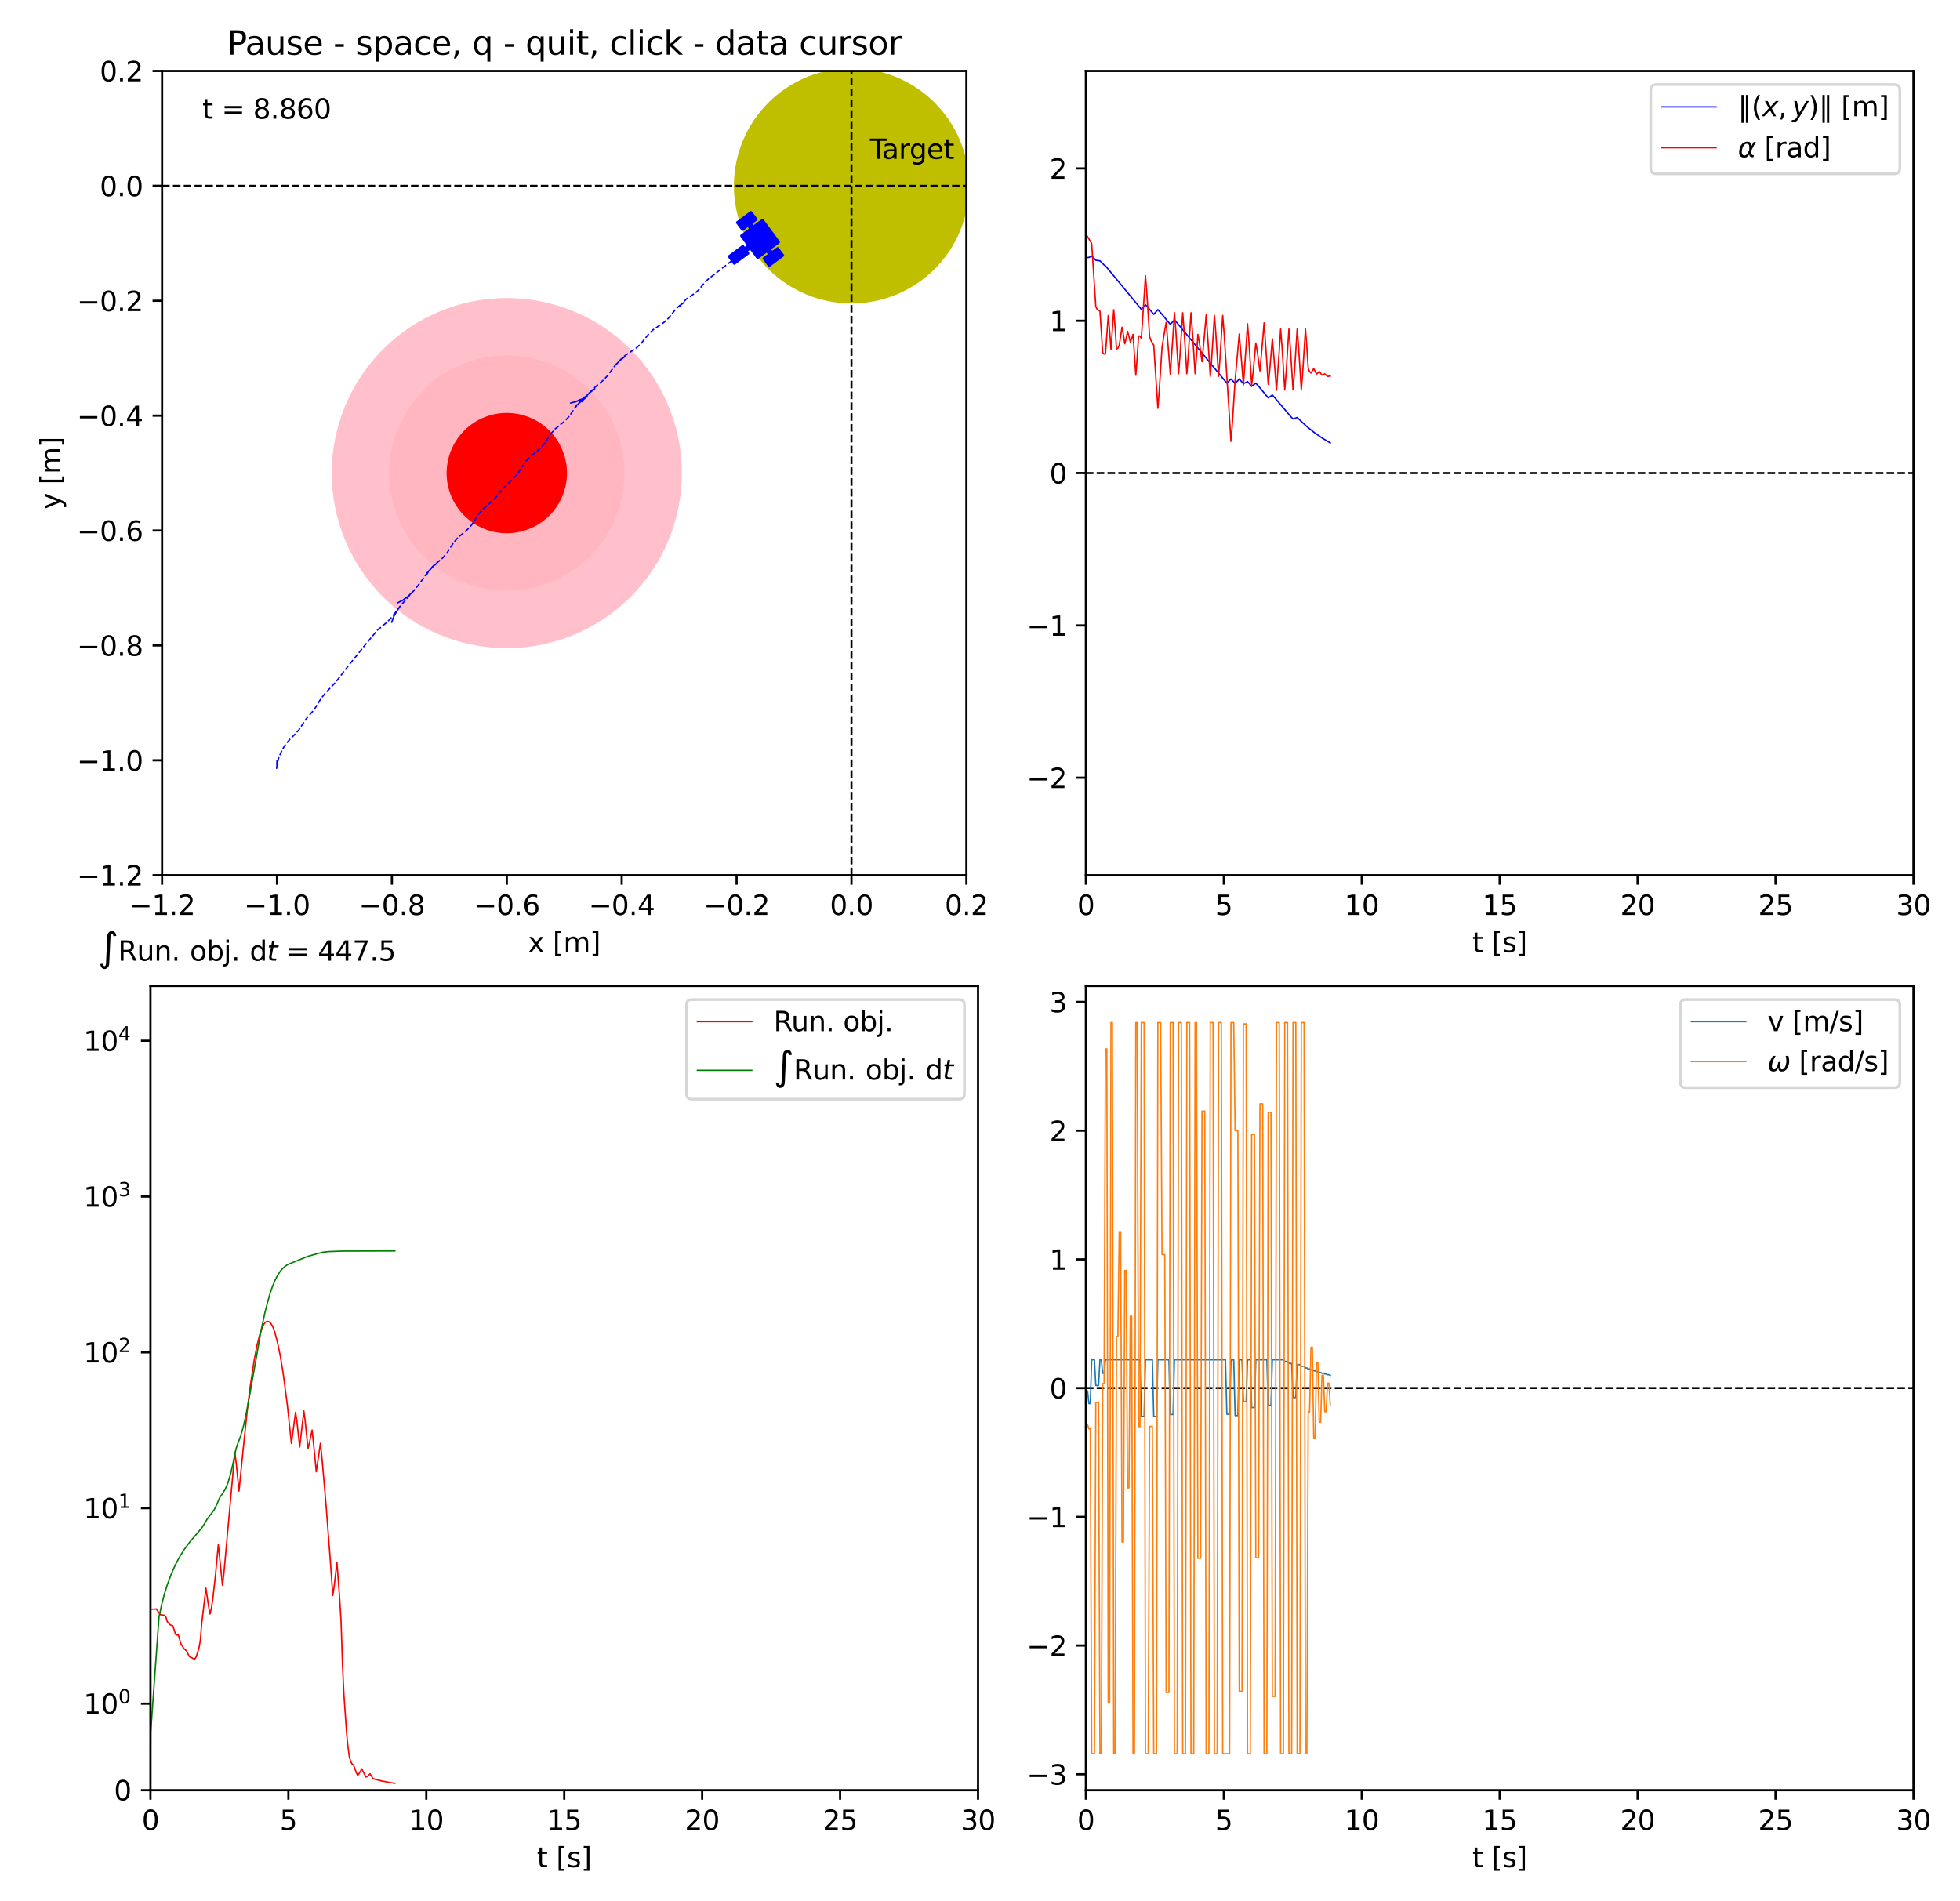 <?xml version="1.0" encoding="utf-8" standalone="no"?>
<!DOCTYPE svg PUBLIC "-//W3C//DTD SVG 1.1//EN"
  "http://www.w3.org/Graphics/SVG/1.1/DTD/svg11.dtd">
<svg xmlns:xlink="http://www.w3.org/1999/xlink" width="720pt" height="698.4pt" viewBox="0 0 720 698.4" xmlns="http://www.w3.org/2000/svg" version="1.1">
 <defs>
  <style type="text/css">*{stroke-linejoin: round; stroke-linecap: butt}</style>
 </defs>
 <g id="figure_1">
  <g id="patch_1">
   <path d="M 0 698.4 
L 720 698.4 
L 720 0 
L 0 0 
z
" style="fill: #ffffff"/>
  </g>
  <g id="axes_1">
   <g id="patch_2">
    <path d="M 59.544 321.536 
L 355.006 321.536 
L 355.006 26.074 
L 59.544 26.074 
z
" style="fill: #ffffff"/>
   </g>
   <g id="patch_3">
    <path d="M 186.17 237.118 
C 202.961 237.118 219.067 230.447 230.939 218.574 
C 242.812 206.701 249.484 190.595 249.484 173.805 
C 249.484 157.014 242.812 140.908 230.939 129.035 
C 219.067 117.162 202.961 110.491 186.17 110.491 
C 169.379 110.491 153.274 117.162 141.401 129.035 
C 129.528 140.908 122.857 157.014 122.857 173.805 
C 122.857 190.595 129.528 206.701 141.401 218.574 
C 153.274 230.447 169.379 237.118 186.17 237.118 
z
" clip-path="url(#p74d9a9e3e2)" style="fill: #ffc0cb; stroke: #ffc0cb; stroke-width: 2; stroke-linejoin: miter"/>
   </g>
   <g id="patch_4">
    <path d="M 186.17 216.013 
C 197.364 216.013 208.101 211.566 216.016 203.651 
C 223.932 195.735 228.379 184.999 228.379 173.805 
C 228.379 162.611 223.932 151.874 216.016 143.958 
C 208.101 136.043 197.364 131.596 186.17 131.596 
C 174.976 131.596 164.239 136.043 156.324 143.958 
C 148.409 151.874 143.961 162.611 143.961 173.805 
C 143.961 184.999 148.409 195.735 156.324 203.651 
C 164.239 211.566 174.976 216.013 186.17 216.013 
z
" clip-path="url(#p74d9a9e3e2)" style="fill: #ffb6c1; stroke: #ffb6c1; stroke-width: 2; stroke-linejoin: miter"/>
   </g>
   <g id="patch_5">
    <path d="M 186.17 194.909 
C 191.767 194.909 197.136 192.685 201.093 188.728 
C 205.051 184.77 207.275 179.402 207.275 173.805 
C 207.275 168.208 205.051 162.839 201.093 158.882 
C 197.136 154.924 191.767 152.7 186.17 152.7 
C 180.573 152.7 175.205 154.924 171.247 158.882 
C 167.289 162.839 165.066 168.208 165.066 173.805 
C 165.066 179.402 167.289 184.77 171.247 188.728 
C 175.205 192.685 180.573 194.909 186.17 194.909 
z
" clip-path="url(#p74d9a9e3e2)" style="fill: #ff0000; stroke: #ff0000; stroke-width: 2; stroke-linejoin: miter"/>
   </g>
   <g id="patch_6">
    <path d="M 312.797 110.491 
C 323.991 110.491 334.728 106.044 342.643 98.129 
C 350.558 90.213 355.006 79.476 355.006 68.282 
C 355.006 57.089 350.558 46.352 342.643 38.436 
C 334.728 30.521 323.991 26.074 312.797 26.074 
C 301.603 26.074 290.866 30.521 282.951 38.436 
C 275.035 46.352 270.588 57.089 270.588 68.282 
C 270.588 79.476 275.035 90.213 282.951 98.129 
C 290.866 106.044 301.603 110.491 312.797 110.491 
z
" clip-path="url(#p74d9a9e3e2)" style="fill: #bfbf00; stroke: #bfbf00; stroke-width: 2; stroke-linejoin: miter"/>
   </g>
   <g id="PathCollection_1">
    <defs>
     <path id="mfd1dad09f9" d="M -7.158 7.138 
L -2.15 3.432 
L -2.783 2.576 
L -1.242 1.435 
L 1.412 5.021 
L 4.843 2.481 
L 5.835 3.821 
L 3.751 5.364 
L 5.639 7.914 
L 10.647 4.207 
L 8.759 1.657 
L 6.675 3.2 
L 5.683 1.86 
L 9.114 -0.68 
L 3.185 -8.691 
L -0.247 -6.151 
L -1.233 -7.484 
L 0.851 -9.027 
L -1.037 -11.577 
L -6.045 -7.871 
L -4.157 -5.32 
L -2.073 -6.863 
L -1.086 -5.53 
L -4.517 -2.99 
L -1.863 0.595 
L -3.405 1.736 
L -4.038 0.881 
L -9.046 4.588 
L -7.158 7.138 
z
" style="stroke: #0000ff"/>
    </defs>
    <g clip-path="url(#p74d9a9e3e2)">
     <use xlink:href="#mfd1dad09f9" x="276.907" y="89.63" style="fill: #0000ff; stroke: #0000ff"/>
    </g>
   </g>
   <g id="matplotlib.axis_1">
    <g id="xtick_1">
     <g id="line2d_1">
      <defs>
       <path id="mc89a8477c8" d="M 0 0 
L 0 3.5 
" style="stroke: #000000; stroke-width: 0.8"/>
      </defs>
      <g>
       <use xlink:href="#mc89a8477c8" x="59.544" y="321.536" style="stroke: #000000; stroke-width: 0.8"/>
      </g>
     </g>
     <g id="text_1">
      <!-- −1.2 -->
      <g transform="translate(47.402 336.134) scale(0.1 -0.1)">
       <defs>
        <path id="DejaVuSans-2212" d="M 678 2272 
L 4684 2272 
L 4684 1741 
L 678 1741 
L 678 2272 
z
" transform="scale(0.016)"/>
        <path id="DejaVuSans-31" d="M 794 531 
L 1825 531 
L 1825 4091 
L 703 3866 
L 703 4441 
L 1819 4666 
L 2450 4666 
L 2450 531 
L 3481 531 
L 3481 0 
L 794 0 
L 794 531 
z
" transform="scale(0.016)"/>
        <path id="DejaVuSans-2e" d="M 684 794 
L 1344 794 
L 1344 0 
L 684 0 
L 684 794 
z
" transform="scale(0.016)"/>
        <path id="DejaVuSans-32" d="M 1228 531 
L 3431 531 
L 3431 0 
L 469 0 
L 469 531 
Q 828 903 1448 1529 
Q 2069 2156 2228 2338 
Q 2531 2678 2651 2914 
Q 2772 3150 2772 3378 
Q 2772 3750 2511 3984 
Q 2250 4219 1831 4219 
Q 1534 4219 1204 4116 
Q 875 4013 500 3803 
L 500 4441 
Q 881 4594 1212 4672 
Q 1544 4750 1819 4750 
Q 2544 4750 2975 4387 
Q 3406 4025 3406 3419 
Q 3406 3131 3298 2873 
Q 3191 2616 2906 2266 
Q 2828 2175 2409 1742 
Q 1991 1309 1228 531 
z
" transform="scale(0.016)"/>
       </defs>
       <use xlink:href="#DejaVuSans-2212"/>
       <use xlink:href="#DejaVuSans-31" x="83.789"/>
       <use xlink:href="#DejaVuSans-2e" x="147.412"/>
       <use xlink:href="#DejaVuSans-32" x="179.199"/>
      </g>
     </g>
    </g>
    <g id="xtick_2">
     <g id="line2d_2">
      <g>
       <use xlink:href="#mc89a8477c8" x="101.753" y="321.536" style="stroke: #000000; stroke-width: 0.8"/>
      </g>
     </g>
     <g id="text_2">
      <!-- −1.0 -->
      <g transform="translate(89.611 336.134) scale(0.1 -0.1)">
       <defs>
        <path id="DejaVuSans-30" d="M 2034 4250 
Q 1547 4250 1301 3770 
Q 1056 3291 1056 2328 
Q 1056 1369 1301 889 
Q 1547 409 2034 409 
Q 2525 409 2770 889 
Q 3016 1369 3016 2328 
Q 3016 3291 2770 3770 
Q 2525 4250 2034 4250 
z
M 2034 4750 
Q 2819 4750 3233 4129 
Q 3647 3509 3647 2328 
Q 3647 1150 3233 529 
Q 2819 -91 2034 -91 
Q 1250 -91 836 529 
Q 422 1150 422 2328 
Q 422 3509 836 4129 
Q 1250 4750 2034 4750 
z
" transform="scale(0.016)"/>
       </defs>
       <use xlink:href="#DejaVuSans-2212"/>
       <use xlink:href="#DejaVuSans-31" x="83.789"/>
       <use xlink:href="#DejaVuSans-2e" x="147.412"/>
       <use xlink:href="#DejaVuSans-30" x="179.199"/>
      </g>
     </g>
    </g>
    <g id="xtick_3">
     <g id="line2d_3">
      <g>
       <use xlink:href="#mc89a8477c8" x="143.961" y="321.536" style="stroke: #000000; stroke-width: 0.8"/>
      </g>
     </g>
     <g id="text_3">
      <!-- −0.8 -->
      <g transform="translate(131.82 336.134) scale(0.1 -0.1)">
       <defs>
        <path id="DejaVuSans-38" d="M 2034 2216 
Q 1584 2216 1326 1975 
Q 1069 1734 1069 1313 
Q 1069 891 1326 650 
Q 1584 409 2034 409 
Q 2484 409 2743 651 
Q 3003 894 3003 1313 
Q 3003 1734 2745 1975 
Q 2488 2216 2034 2216 
z
M 1403 2484 
Q 997 2584 770 2862 
Q 544 3141 544 3541 
Q 544 4100 942 4425 
Q 1341 4750 2034 4750 
Q 2731 4750 3128 4425 
Q 3525 4100 3525 3541 
Q 3525 3141 3298 2862 
Q 3072 2584 2669 2484 
Q 3125 2378 3379 2068 
Q 3634 1759 3634 1313 
Q 3634 634 3220 271 
Q 2806 -91 2034 -91 
Q 1263 -91 848 271 
Q 434 634 434 1313 
Q 434 1759 690 2068 
Q 947 2378 1403 2484 
z
M 1172 3481 
Q 1172 3119 1398 2916 
Q 1625 2713 2034 2713 
Q 2441 2713 2670 2916 
Q 2900 3119 2900 3481 
Q 2900 3844 2670 4047 
Q 2441 4250 2034 4250 
Q 1625 4250 1398 4047 
Q 1172 3844 1172 3481 
z
" transform="scale(0.016)"/>
       </defs>
       <use xlink:href="#DejaVuSans-2212"/>
       <use xlink:href="#DejaVuSans-30" x="83.789"/>
       <use xlink:href="#DejaVuSans-2e" x="147.412"/>
       <use xlink:href="#DejaVuSans-38" x="179.199"/>
      </g>
     </g>
    </g>
    <g id="xtick_4">
     <g id="line2d_4">
      <g>
       <use xlink:href="#mc89a8477c8" x="186.17" y="321.536" style="stroke: #000000; stroke-width: 0.8"/>
      </g>
     </g>
     <g id="text_4">
      <!-- −0.6 -->
      <g transform="translate(174.029 336.134) scale(0.1 -0.1)">
       <defs>
        <path id="DejaVuSans-36" d="M 2113 2584 
Q 1688 2584 1439 2293 
Q 1191 2003 1191 1497 
Q 1191 994 1439 701 
Q 1688 409 2113 409 
Q 2538 409 2786 701 
Q 3034 994 3034 1497 
Q 3034 2003 2786 2293 
Q 2538 2584 2113 2584 
z
M 3366 4563 
L 3366 3988 
Q 3128 4100 2886 4159 
Q 2644 4219 2406 4219 
Q 1781 4219 1451 3797 
Q 1122 3375 1075 2522 
Q 1259 2794 1537 2939 
Q 1816 3084 2150 3084 
Q 2853 3084 3261 2657 
Q 3669 2231 3669 1497 
Q 3669 778 3244 343 
Q 2819 -91 2113 -91 
Q 1303 -91 875 529 
Q 447 1150 447 2328 
Q 447 3434 972 4092 
Q 1497 4750 2381 4750 
Q 2619 4750 2861 4703 
Q 3103 4656 3366 4563 
z
" transform="scale(0.016)"/>
       </defs>
       <use xlink:href="#DejaVuSans-2212"/>
       <use xlink:href="#DejaVuSans-30" x="83.789"/>
       <use xlink:href="#DejaVuSans-2e" x="147.412"/>
       <use xlink:href="#DejaVuSans-36" x="179.199"/>
      </g>
     </g>
    </g>
    <g id="xtick_5">
     <g id="line2d_5">
      <g>
       <use xlink:href="#mc89a8477c8" x="228.379" y="321.536" style="stroke: #000000; stroke-width: 0.8"/>
      </g>
     </g>
     <g id="text_5">
      <!-- −0.4 -->
      <g transform="translate(216.238 336.134) scale(0.1 -0.1)">
       <defs>
        <path id="DejaVuSans-34" d="M 2419 4116 
L 825 1625 
L 2419 1625 
L 2419 4116 
z
M 2253 4666 
L 3047 4666 
L 3047 1625 
L 3713 1625 
L 3713 1100 
L 3047 1100 
L 3047 0 
L 2419 0 
L 2419 1100 
L 313 1100 
L 313 1709 
L 2253 4666 
z
" transform="scale(0.016)"/>
       </defs>
       <use xlink:href="#DejaVuSans-2212"/>
       <use xlink:href="#DejaVuSans-30" x="83.789"/>
       <use xlink:href="#DejaVuSans-2e" x="147.412"/>
       <use xlink:href="#DejaVuSans-34" x="179.199"/>
      </g>
     </g>
    </g>
    <g id="xtick_6">
     <g id="line2d_6">
      <g>
       <use xlink:href="#mc89a8477c8" x="270.588" y="321.536" style="stroke: #000000; stroke-width: 0.8"/>
      </g>
     </g>
     <g id="text_6">
      <!-- −0.2 -->
      <g transform="translate(258.447 336.134) scale(0.1 -0.1)">
       <use xlink:href="#DejaVuSans-2212"/>
       <use xlink:href="#DejaVuSans-30" x="83.789"/>
       <use xlink:href="#DejaVuSans-2e" x="147.412"/>
       <use xlink:href="#DejaVuSans-32" x="179.199"/>
      </g>
     </g>
    </g>
    <g id="xtick_7">
     <g id="line2d_7">
      <g>
       <use xlink:href="#mc89a8477c8" x="312.797" y="321.536" style="stroke: #000000; stroke-width: 0.8"/>
      </g>
     </g>
     <g id="text_7">
      <!-- 0.0 -->
      <g transform="translate(304.845 336.134) scale(0.1 -0.1)">
       <use xlink:href="#DejaVuSans-30"/>
       <use xlink:href="#DejaVuSans-2e" x="63.623"/>
       <use xlink:href="#DejaVuSans-30" x="95.41"/>
      </g>
     </g>
    </g>
    <g id="xtick_8">
     <g id="line2d_8">
      <g>
       <use xlink:href="#mc89a8477c8" x="355.006" y="321.536" style="stroke: #000000; stroke-width: 0.8"/>
      </g>
     </g>
     <g id="text_8">
      <!-- 0.2 -->
      <g transform="translate(347.054 336.134) scale(0.1 -0.1)">
       <use xlink:href="#DejaVuSans-30"/>
       <use xlink:href="#DejaVuSans-2e" x="63.623"/>
       <use xlink:href="#DejaVuSans-32" x="95.41"/>
      </g>
     </g>
    </g>
    <g id="text_9">
     <!-- x [m] -->
     <g transform="translate(193.954 349.812) scale(0.1 -0.1)">
      <defs>
       <path id="DejaVuSans-78" d="M 3513 3500 
L 2247 1797 
L 3578 0 
L 2900 0 
L 1881 1375 
L 863 0 
L 184 0 
L 1544 1831 
L 300 3500 
L 978 3500 
L 1906 2253 
L 2834 3500 
L 3513 3500 
z
" transform="scale(0.016)"/>
       <path id="DejaVuSans-20" transform="scale(0.016)"/>
       <path id="DejaVuSans-5b" d="M 550 4863 
L 1875 4863 
L 1875 4416 
L 1125 4416 
L 1125 -397 
L 1875 -397 
L 1875 -844 
L 550 -844 
L 550 4863 
z
" transform="scale(0.016)"/>
       <path id="DejaVuSans-6d" d="M 3328 2828 
Q 3544 3216 3844 3400 
Q 4144 3584 4550 3584 
Q 5097 3584 5394 3201 
Q 5691 2819 5691 2113 
L 5691 0 
L 5113 0 
L 5113 2094 
Q 5113 2597 4934 2840 
Q 4756 3084 4391 3084 
Q 3944 3084 3684 2787 
Q 3425 2491 3425 1978 
L 3425 0 
L 2847 0 
L 2847 2094 
Q 2847 2600 2669 2842 
Q 2491 3084 2119 3084 
Q 1678 3084 1418 2786 
Q 1159 2488 1159 1978 
L 1159 0 
L 581 0 
L 581 3500 
L 1159 3500 
L 1159 2956 
Q 1356 3278 1631 3431 
Q 1906 3584 2284 3584 
Q 2666 3584 2933 3390 
Q 3200 3197 3328 2828 
z
" transform="scale(0.016)"/>
       <path id="DejaVuSans-5d" d="M 1947 4863 
L 1947 -844 
L 622 -844 
L 622 -397 
L 1369 -397 
L 1369 4416 
L 622 4416 
L 622 4863 
L 1947 4863 
z
" transform="scale(0.016)"/>
      </defs>
      <use xlink:href="#DejaVuSans-78"/>
      <use xlink:href="#DejaVuSans-20" x="59.18"/>
      <use xlink:href="#DejaVuSans-5b" x="90.967"/>
      <use xlink:href="#DejaVuSans-6d" x="129.98"/>
      <use xlink:href="#DejaVuSans-5d" x="227.393"/>
     </g>
    </g>
   </g>
   <g id="matplotlib.axis_2">
    <g id="ytick_1">
     <g id="line2d_9">
      <defs>
       <path id="m048a1d1de7" d="M 0 0 
L -3.5 0 
" style="stroke: #000000; stroke-width: 0.8"/>
      </defs>
      <g>
       <use xlink:href="#m048a1d1de7" x="59.544" y="321.536" style="stroke: #000000; stroke-width: 0.8"/>
      </g>
     </g>
     <g id="text_10">
      <!-- −1.2 -->
      <g transform="translate(28.261 325.335) scale(0.1 -0.1)">
       <use xlink:href="#DejaVuSans-2212"/>
       <use xlink:href="#DejaVuSans-31" x="83.789"/>
       <use xlink:href="#DejaVuSans-2e" x="147.412"/>
       <use xlink:href="#DejaVuSans-32" x="179.199"/>
      </g>
     </g>
    </g>
    <g id="ytick_2">
     <g id="line2d_10">
      <g>
       <use xlink:href="#m048a1d1de7" x="59.544" y="279.327" style="stroke: #000000; stroke-width: 0.8"/>
      </g>
     </g>
     <g id="text_11">
      <!-- −1.0 -->
      <g transform="translate(28.261 283.126) scale(0.1 -0.1)">
       <use xlink:href="#DejaVuSans-2212"/>
       <use xlink:href="#DejaVuSans-31" x="83.789"/>
       <use xlink:href="#DejaVuSans-2e" x="147.412"/>
       <use xlink:href="#DejaVuSans-30" x="179.199"/>
      </g>
     </g>
    </g>
    <g id="ytick_3">
     <g id="line2d_11">
      <g>
       <use xlink:href="#m048a1d1de7" x="59.544" y="237.118" style="stroke: #000000; stroke-width: 0.8"/>
      </g>
     </g>
     <g id="text_12">
      <!-- −0.8 -->
      <g transform="translate(28.261 240.917) scale(0.1 -0.1)">
       <use xlink:href="#DejaVuSans-2212"/>
       <use xlink:href="#DejaVuSans-30" x="83.789"/>
       <use xlink:href="#DejaVuSans-2e" x="147.412"/>
       <use xlink:href="#DejaVuSans-38" x="179.199"/>
      </g>
     </g>
    </g>
    <g id="ytick_4">
     <g id="line2d_12">
      <g>
       <use xlink:href="#m048a1d1de7" x="59.544" y="194.909" style="stroke: #000000; stroke-width: 0.8"/>
      </g>
     </g>
     <g id="text_13">
      <!-- −0.6 -->
      <g transform="translate(28.261 198.708) scale(0.1 -0.1)">
       <use xlink:href="#DejaVuSans-2212"/>
       <use xlink:href="#DejaVuSans-30" x="83.789"/>
       <use xlink:href="#DejaVuSans-2e" x="147.412"/>
       <use xlink:href="#DejaVuSans-36" x="179.199"/>
      </g>
     </g>
    </g>
    <g id="ytick_5">
     <g id="line2d_13">
      <g>
       <use xlink:href="#m048a1d1de7" x="59.544" y="152.7" style="stroke: #000000; stroke-width: 0.8"/>
      </g>
     </g>
     <g id="text_14">
      <!-- −0.4 -->
      <g transform="translate(28.261 156.499) scale(0.1 -0.1)">
       <use xlink:href="#DejaVuSans-2212"/>
       <use xlink:href="#DejaVuSans-30" x="83.789"/>
       <use xlink:href="#DejaVuSans-2e" x="147.412"/>
       <use xlink:href="#DejaVuSans-34" x="179.199"/>
      </g>
     </g>
    </g>
    <g id="ytick_6">
     <g id="line2d_14">
      <g>
       <use xlink:href="#m048a1d1de7" x="59.544" y="110.491" style="stroke: #000000; stroke-width: 0.8"/>
      </g>
     </g>
     <g id="text_15">
      <!-- −0.2 -->
      <g transform="translate(28.261 114.291) scale(0.1 -0.1)">
       <use xlink:href="#DejaVuSans-2212"/>
       <use xlink:href="#DejaVuSans-30" x="83.789"/>
       <use xlink:href="#DejaVuSans-2e" x="147.412"/>
       <use xlink:href="#DejaVuSans-32" x="179.199"/>
      </g>
     </g>
    </g>
    <g id="ytick_7">
     <g id="line2d_15">
      <g>
       <use xlink:href="#m048a1d1de7" x="59.544" y="68.282" style="stroke: #000000; stroke-width: 0.8"/>
      </g>
     </g>
     <g id="text_16">
      <!-- 0.0 -->
      <g transform="translate(36.641 72.082) scale(0.1 -0.1)">
       <use xlink:href="#DejaVuSans-30"/>
       <use xlink:href="#DejaVuSans-2e" x="63.623"/>
       <use xlink:href="#DejaVuSans-30" x="95.41"/>
      </g>
     </g>
    </g>
    <g id="ytick_8">
     <g id="line2d_16">
      <g>
       <use xlink:href="#m048a1d1de7" x="59.544" y="26.074" style="stroke: #000000; stroke-width: 0.8"/>
      </g>
     </g>
     <g id="text_17">
      <!-- 0.2 -->
      <g transform="translate(36.641 29.873) scale(0.1 -0.1)">
       <use xlink:href="#DejaVuSans-30"/>
       <use xlink:href="#DejaVuSans-2e" x="63.623"/>
       <use xlink:href="#DejaVuSans-32" x="95.41"/>
      </g>
     </g>
    </g>
    <g id="text_18">
     <!-- y [m] -->
     <g transform="translate(22.181 187.125) rotate(-90) scale(0.1 -0.1)">
      <defs>
       <path id="DejaVuSans-79" d="M 2059 -325 
Q 1816 -950 1584 -1140 
Q 1353 -1331 966 -1331 
L 506 -1331 
L 506 -850 
L 844 -850 
Q 1081 -850 1212 -737 
Q 1344 -625 1503 -206 
L 1606 56 
L 191 3500 
L 800 3500 
L 1894 763 
L 2988 3500 
L 3597 3500 
L 2059 -325 
z
" transform="scale(0.016)"/>
      </defs>
      <use xlink:href="#DejaVuSans-79"/>
      <use xlink:href="#DejaVuSans-20" x="59.18"/>
      <use xlink:href="#DejaVuSans-5b" x="90.967"/>
      <use xlink:href="#DejaVuSans-6d" x="129.98"/>
      <use xlink:href="#DejaVuSans-5d" x="227.393"/>
     </g>
    </g>
   </g>
   <g id="line2d_17">
    <path d="M 59.544 68.282 
L 355.006 68.282 
" clip-path="url(#p74d9a9e3e2)" style="fill: none; stroke-dasharray: 2.775,1.2; stroke-dashoffset: 0; stroke: #000000; stroke-width: 0.75"/>
   </g>
   <g id="line2d_18">
    <path d="M 312.797 321.536 
L 312.797 26.074 
" clip-path="url(#p74d9a9e3e2)" style="fill: none; stroke-dasharray: 2.775,1.2; stroke-dashoffset: 0; stroke: #000000; stroke-width: 0.75"/>
   </g>
   <g id="line2d_19">
    <path d="M 101.753 279.327 
L 101.697 281.01 
L 101.626 282.279 
L 101.89 280.283 
L 102.498 278.044 
L 103.81 275.183 
L 104.97 273.371 
L 106.478 271.609 
L 108.28 269.826 
L 109.779 268.161 
L 112.379 264.222 
L 115.458 260.637 
L 117.931 256.596 
L 119.399 254.8 
L 122.595 251.386 
L 124.1 249.616 
L 128.354 244.083 
L 131.304 240.481 
L 134.196 236.838 
L 138.689 231.464 
L 142.334 228.437 
L 143.9 226.727 
L 146.802 223.062 
L 145.682 224.632 
L 144.596 226.682 
L 143.81 228.864 
L 144.425 226.965 
L 145.457 224.888 
L 146.774 222.979 
L 151.321 217.677 
L 149.942 219.01 
L 148.08 220.393 
L 146.041 221.498 
L 147.826 220.605 
L 149.723 219.271 
L 151.413 217.682 
L 152.934 215.914 
L 154.355 214.079 
L 157.053 210.257 
L 158.623 208.548 
L 160.384 207.037 
L 158.975 208.213 
L 157.53 209.824 
L 156.327 211.623 
L 157.389 209.916 
L 158.892 208.15 
L 162.506 205.086 
L 164.055 203.359 
L 166.608 199.368 
L 168.112 197.602 
L 171.725 194.538 
L 173.274 192.811 
L 175.827 188.821 
L 177.331 187.054 
L 180.945 183.99 
L 182.494 182.264 
L 183.966 180.399 
L 185.532 178.686 
L 188.908 175.444 
L 190.392 173.66 
L 192.974 169.712 
L 194.508 167.972 
L 198.175 164.972 
L 199.754 163.273 
L 202.376 159.327 
L 203.911 157.588 
L 207.578 154.587 
L 209.157 152.888 
L 211.779 148.943 
L 213.314 147.203 
L 215.079 145.699 
L 213.6 146.6 
L 211.65 147.475 
L 209.596 148.066 
L 211.548 147.574 
L 213.688 146.679 
L 215.679 145.49 
L 214.244 146.64 
L 212.615 148.196 
L 211.15 149.908 
L 212.412 148.403 
L 214.1 146.812 
L 215.964 145.429 
L 215.282 145.926 
L 214.478 146.702 
L 213.792 147.583 
L 215.028 145.879 
L 216.656 144.226 
L 218.501 142.821 
L 216.228 144.586 
L 215.123 145.734 
L 218.13 142.636 
L 221.694 139.601 
L 223.276 137.903 
L 226.061 134.093 
L 227.684 132.435 
L 229.524 131.024 
L 227.553 132.594 
L 226.601 133.631 
L 227.96 132.102 
L 229.7 130.567 
L 233.622 127.933 
L 235.346 126.382 
L 238.311 122.686 
L 239.995 121.091 
L 243.811 118.499 
L 245.438 117.035 
L 248.14 113.672 
L 249.609 112.28 
L 251.261 111.11 
L 250.228 111.935 
L 249.732 112.528 
L 250.813 111.138 
L 252.21 109.815 
L 255.353 107.679 
L 256.681 106.484 
L 258.887 103.739 
L 260.087 102.602 
L 272.31 93.065 
L 276.907 89.63 
L 276.907 89.63 
" clip-path="url(#p74d9a9e3e2)" style="fill: none; stroke-dasharray: 1.85,0.8; stroke-dashoffset: 0; stroke: #0000ff; stroke-width: 0.5"/>
   </g>
   <g id="patch_7">
    <path d="M 59.544 321.536 
L 59.544 26.074 
" style="fill: none; stroke: #000000; stroke-width: 0.8; stroke-linejoin: miter; stroke-linecap: square"/>
   </g>
   <g id="patch_8">
    <path d="M 355.006 321.536 
L 355.006 26.074 
" style="fill: none; stroke: #000000; stroke-width: 0.8; stroke-linejoin: miter; stroke-linecap: square"/>
   </g>
   <g id="patch_9">
    <path d="M 59.544 321.536 
L 355.006 321.536 
" style="fill: none; stroke: #000000; stroke-width: 0.8; stroke-linejoin: miter; stroke-linecap: square"/>
   </g>
   <g id="patch_10">
    <path d="M 59.544 26.074 
L 355.006 26.074 
" style="fill: none; stroke: #000000; stroke-width: 0.8; stroke-linejoin: miter; stroke-linecap: square"/>
   </g>
   <g id="text_19">
    <!-- Target -->
    <g transform="translate(319.55 58.379) scale(0.1 -0.1)">
     <defs>
      <path id="DejaVuSans-54" d="M -19 4666 
L 3928 4666 
L 3928 4134 
L 2272 4134 
L 2272 0 
L 1638 0 
L 1638 4134 
L -19 4134 
L -19 4666 
z
" transform="scale(0.016)"/>
      <path id="DejaVuSans-61" d="M 2194 1759 
Q 1497 1759 1228 1600 
Q 959 1441 959 1056 
Q 959 750 1161 570 
Q 1363 391 1709 391 
Q 2188 391 2477 730 
Q 2766 1069 2766 1631 
L 2766 1759 
L 2194 1759 
z
M 3341 1997 
L 3341 0 
L 2766 0 
L 2766 531 
Q 2569 213 2275 61 
Q 1981 -91 1556 -91 
Q 1019 -91 701 211 
Q 384 513 384 1019 
Q 384 1609 779 1909 
Q 1175 2209 1959 2209 
L 2766 2209 
L 2766 2266 
Q 2766 2663 2505 2880 
Q 2244 3097 1772 3097 
Q 1472 3097 1187 3025 
Q 903 2953 641 2809 
L 641 3341 
Q 956 3463 1253 3523 
Q 1550 3584 1831 3584 
Q 2591 3584 2966 3190 
Q 3341 2797 3341 1997 
z
" transform="scale(0.016)"/>
      <path id="DejaVuSans-72" d="M 2631 2963 
Q 2534 3019 2420 3045 
Q 2306 3072 2169 3072 
Q 1681 3072 1420 2755 
Q 1159 2438 1159 1844 
L 1159 0 
L 581 0 
L 581 3500 
L 1159 3500 
L 1159 2956 
Q 1341 3275 1631 3429 
Q 1922 3584 2338 3584 
Q 2397 3584 2469 3576 
Q 2541 3569 2628 3553 
L 2631 2963 
z
" transform="scale(0.016)"/>
      <path id="DejaVuSans-67" d="M 2906 1791 
Q 2906 2416 2648 2759 
Q 2391 3103 1925 3103 
Q 1463 3103 1205 2759 
Q 947 2416 947 1791 
Q 947 1169 1205 825 
Q 1463 481 1925 481 
Q 2391 481 2648 825 
Q 2906 1169 2906 1791 
z
M 3481 434 
Q 3481 -459 3084 -895 
Q 2688 -1331 1869 -1331 
Q 1566 -1331 1297 -1286 
Q 1028 -1241 775 -1147 
L 775 -588 
Q 1028 -725 1275 -790 
Q 1522 -856 1778 -856 
Q 2344 -856 2625 -561 
Q 2906 -266 2906 331 
L 2906 616 
Q 2728 306 2450 153 
Q 2172 0 1784 0 
Q 1141 0 747 490 
Q 353 981 353 1791 
Q 353 2603 747 3093 
Q 1141 3584 1784 3584 
Q 2172 3584 2450 3431 
Q 2728 3278 2906 2969 
L 2906 3500 
L 3481 3500 
L 3481 434 
z
" transform="scale(0.016)"/>
      <path id="DejaVuSans-65" d="M 3597 1894 
L 3597 1613 
L 953 1613 
Q 991 1019 1311 708 
Q 1631 397 2203 397 
Q 2534 397 2845 478 
Q 3156 559 3463 722 
L 3463 178 
Q 3153 47 2828 -22 
Q 2503 -91 2169 -91 
Q 1331 -91 842 396 
Q 353 884 353 1716 
Q 353 2575 817 3079 
Q 1281 3584 2069 3584 
Q 2775 3584 3186 3129 
Q 3597 2675 3597 1894 
z
M 3022 2063 
Q 3016 2534 2758 2815 
Q 2500 3097 2075 3097 
Q 1594 3097 1305 2825 
Q 1016 2553 972 2059 
L 3022 2063 
z
" transform="scale(0.016)"/>
      <path id="DejaVuSans-74" d="M 1172 4494 
L 1172 3500 
L 2356 3500 
L 2356 3053 
L 1172 3053 
L 1172 1153 
Q 1172 725 1289 603 
Q 1406 481 1766 481 
L 2356 481 
L 2356 0 
L 1766 0 
Q 1100 0 847 248 
Q 594 497 594 1153 
L 594 3053 
L 172 3053 
L 172 3500 
L 594 3500 
L 594 4494 
L 1172 4494 
z
" transform="scale(0.016)"/>
     </defs>
     <use xlink:href="#DejaVuSans-54"/>
     <use xlink:href="#DejaVuSans-61" x="44.584"/>
     <use xlink:href="#DejaVuSans-72" x="105.863"/>
     <use xlink:href="#DejaVuSans-67" x="145.227"/>
     <use xlink:href="#DejaVuSans-65" x="208.703"/>
     <use xlink:href="#DejaVuSans-74" x="270.227"/>
    </g>
   </g>
   <g id="text_20">
    <!-- t = 8.860 -->
    <g transform="translate(74.317 43.606) scale(0.1 -0.1)">
     <defs>
      <path id="DejaVuSans-3d" d="M 678 2906 
L 4684 2906 
L 4684 2381 
L 678 2381 
L 678 2906 
z
M 678 1631 
L 4684 1631 
L 4684 1100 
L 678 1100 
L 678 1631 
z
" transform="scale(0.016)"/>
     </defs>
     <use xlink:href="#DejaVuSans-74"/>
     <use xlink:href="#DejaVuSans-20" x="39.209"/>
     <use xlink:href="#DejaVuSans-3d" x="70.996"/>
     <use xlink:href="#DejaVuSans-20" x="154.785"/>
     <use xlink:href="#DejaVuSans-38" x="186.572"/>
     <use xlink:href="#DejaVuSans-2e" x="250.195"/>
     <use xlink:href="#DejaVuSans-38" x="281.982"/>
     <use xlink:href="#DejaVuSans-36" x="345.605"/>
     <use xlink:href="#DejaVuSans-30" x="409.229"/>
    </g>
   </g>
   <g id="text_21">
    <!-- Pause - space, q - quit, click - data cursor -->
    <g transform="translate(83.365 20.074) scale(0.12 -0.12)">
     <defs>
      <path id="DejaVuSans-50" d="M 1259 4147 
L 1259 2394 
L 2053 2394 
Q 2494 2394 2734 2622 
Q 2975 2850 2975 3272 
Q 2975 3691 2734 3919 
Q 2494 4147 2053 4147 
L 1259 4147 
z
M 628 4666 
L 2053 4666 
Q 2838 4666 3239 4311 
Q 3641 3956 3641 3272 
Q 3641 2581 3239 2228 
Q 2838 1875 2053 1875 
L 1259 1875 
L 1259 0 
L 628 0 
L 628 4666 
z
" transform="scale(0.016)"/>
      <path id="DejaVuSans-75" d="M 544 1381 
L 544 3500 
L 1119 3500 
L 1119 1403 
Q 1119 906 1312 657 
Q 1506 409 1894 409 
Q 2359 409 2629 706 
Q 2900 1003 2900 1516 
L 2900 3500 
L 3475 3500 
L 3475 0 
L 2900 0 
L 2900 538 
Q 2691 219 2414 64 
Q 2138 -91 1772 -91 
Q 1169 -91 856 284 
Q 544 659 544 1381 
z
M 1991 3584 
L 1991 3584 
z
" transform="scale(0.016)"/>
      <path id="DejaVuSans-73" d="M 2834 3397 
L 2834 2853 
Q 2591 2978 2328 3040 
Q 2066 3103 1784 3103 
Q 1356 3103 1142 2972 
Q 928 2841 928 2578 
Q 928 2378 1081 2264 
Q 1234 2150 1697 2047 
L 1894 2003 
Q 2506 1872 2764 1633 
Q 3022 1394 3022 966 
Q 3022 478 2636 193 
Q 2250 -91 1575 -91 
Q 1294 -91 989 -36 
Q 684 19 347 128 
L 347 722 
Q 666 556 975 473 
Q 1284 391 1588 391 
Q 1994 391 2212 530 
Q 2431 669 2431 922 
Q 2431 1156 2273 1281 
Q 2116 1406 1581 1522 
L 1381 1569 
Q 847 1681 609 1914 
Q 372 2147 372 2553 
Q 372 3047 722 3315 
Q 1072 3584 1716 3584 
Q 2034 3584 2315 3537 
Q 2597 3491 2834 3397 
z
" transform="scale(0.016)"/>
      <path id="DejaVuSans-2d" d="M 313 2009 
L 1997 2009 
L 1997 1497 
L 313 1497 
L 313 2009 
z
" transform="scale(0.016)"/>
      <path id="DejaVuSans-70" d="M 1159 525 
L 1159 -1331 
L 581 -1331 
L 581 3500 
L 1159 3500 
L 1159 2969 
Q 1341 3281 1617 3432 
Q 1894 3584 2278 3584 
Q 2916 3584 3314 3078 
Q 3713 2572 3713 1747 
Q 3713 922 3314 415 
Q 2916 -91 2278 -91 
Q 1894 -91 1617 61 
Q 1341 213 1159 525 
z
M 3116 1747 
Q 3116 2381 2855 2742 
Q 2594 3103 2138 3103 
Q 1681 3103 1420 2742 
Q 1159 2381 1159 1747 
Q 1159 1113 1420 752 
Q 1681 391 2138 391 
Q 2594 391 2855 752 
Q 3116 1113 3116 1747 
z
" transform="scale(0.016)"/>
      <path id="DejaVuSans-63" d="M 3122 3366 
L 3122 2828 
Q 2878 2963 2633 3030 
Q 2388 3097 2138 3097 
Q 1578 3097 1268 2742 
Q 959 2388 959 1747 
Q 959 1106 1268 751 
Q 1578 397 2138 397 
Q 2388 397 2633 464 
Q 2878 531 3122 666 
L 3122 134 
Q 2881 22 2623 -34 
Q 2366 -91 2075 -91 
Q 1284 -91 818 406 
Q 353 903 353 1747 
Q 353 2603 823 3093 
Q 1294 3584 2113 3584 
Q 2378 3584 2631 3529 
Q 2884 3475 3122 3366 
z
" transform="scale(0.016)"/>
      <path id="DejaVuSans-2c" d="M 750 794 
L 1409 794 
L 1409 256 
L 897 -744 
L 494 -744 
L 750 256 
L 750 794 
z
" transform="scale(0.016)"/>
      <path id="DejaVuSans-71" d="M 947 1747 
Q 947 1113 1208 752 
Q 1469 391 1925 391 
Q 2381 391 2643 752 
Q 2906 1113 2906 1747 
Q 2906 2381 2643 2742 
Q 2381 3103 1925 3103 
Q 1469 3103 1208 2742 
Q 947 2381 947 1747 
z
M 2906 525 
Q 2725 213 2448 61 
Q 2172 -91 1784 -91 
Q 1150 -91 751 415 
Q 353 922 353 1747 
Q 353 2572 751 3078 
Q 1150 3584 1784 3584 
Q 2172 3584 2448 3432 
Q 2725 3281 2906 2969 
L 2906 3500 
L 3481 3500 
L 3481 -1331 
L 2906 -1331 
L 2906 525 
z
" transform="scale(0.016)"/>
      <path id="DejaVuSans-69" d="M 603 3500 
L 1178 3500 
L 1178 0 
L 603 0 
L 603 3500 
z
M 603 4863 
L 1178 4863 
L 1178 4134 
L 603 4134 
L 603 4863 
z
" transform="scale(0.016)"/>
      <path id="DejaVuSans-6c" d="M 603 4863 
L 1178 4863 
L 1178 0 
L 603 0 
L 603 4863 
z
" transform="scale(0.016)"/>
      <path id="DejaVuSans-6b" d="M 581 4863 
L 1159 4863 
L 1159 1991 
L 2875 3500 
L 3609 3500 
L 1753 1863 
L 3688 0 
L 2938 0 
L 1159 1709 
L 1159 0 
L 581 0 
L 581 4863 
z
" transform="scale(0.016)"/>
      <path id="DejaVuSans-64" d="M 2906 2969 
L 2906 4863 
L 3481 4863 
L 3481 0 
L 2906 0 
L 2906 525 
Q 2725 213 2448 61 
Q 2172 -91 1784 -91 
Q 1150 -91 751 415 
Q 353 922 353 1747 
Q 353 2572 751 3078 
Q 1150 3584 1784 3584 
Q 2172 3584 2448 3432 
Q 2725 3281 2906 2969 
z
M 947 1747 
Q 947 1113 1208 752 
Q 1469 391 1925 391 
Q 2381 391 2643 752 
Q 2906 1113 2906 1747 
Q 2906 2381 2643 2742 
Q 2381 3103 1925 3103 
Q 1469 3103 1208 2742 
Q 947 2381 947 1747 
z
" transform="scale(0.016)"/>
      <path id="DejaVuSans-6f" d="M 1959 3097 
Q 1497 3097 1228 2736 
Q 959 2375 959 1747 
Q 959 1119 1226 758 
Q 1494 397 1959 397 
Q 2419 397 2687 759 
Q 2956 1122 2956 1747 
Q 2956 2369 2687 2733 
Q 2419 3097 1959 3097 
z
M 1959 3584 
Q 2709 3584 3137 3096 
Q 3566 2609 3566 1747 
Q 3566 888 3137 398 
Q 2709 -91 1959 -91 
Q 1206 -91 779 398 
Q 353 888 353 1747 
Q 353 2609 779 3096 
Q 1206 3584 1959 3584 
z
" transform="scale(0.016)"/>
     </defs>
     <use xlink:href="#DejaVuSans-50"/>
     <use xlink:href="#DejaVuSans-61" x="55.803"/>
     <use xlink:href="#DejaVuSans-75" x="117.082"/>
     <use xlink:href="#DejaVuSans-73" x="180.461"/>
     <use xlink:href="#DejaVuSans-65" x="232.561"/>
     <use xlink:href="#DejaVuSans-20" x="294.084"/>
     <use xlink:href="#DejaVuSans-2d" x="325.871"/>
     <use xlink:href="#DejaVuSans-20" x="361.955"/>
     <use xlink:href="#DejaVuSans-73" x="393.742"/>
     <use xlink:href="#DejaVuSans-70" x="445.842"/>
     <use xlink:href="#DejaVuSans-61" x="509.318"/>
     <use xlink:href="#DejaVuSans-63" x="570.598"/>
     <use xlink:href="#DejaVuSans-65" x="625.578"/>
     <use xlink:href="#DejaVuSans-2c" x="687.102"/>
     <use xlink:href="#DejaVuSans-20" x="718.889"/>
     <use xlink:href="#DejaVuSans-71" x="750.676"/>
     <use xlink:href="#DejaVuSans-20" x="814.152"/>
     <use xlink:href="#DejaVuSans-2d" x="845.939"/>
     <use xlink:href="#DejaVuSans-20" x="882.023"/>
     <use xlink:href="#DejaVuSans-71" x="913.811"/>
     <use xlink:href="#DejaVuSans-75" x="977.287"/>
     <use xlink:href="#DejaVuSans-69" x="1040.666"/>
     <use xlink:href="#DejaVuSans-74" x="1068.449"/>
     <use xlink:href="#DejaVuSans-2c" x="1107.658"/>
     <use xlink:href="#DejaVuSans-20" x="1139.445"/>
     <use xlink:href="#DejaVuSans-63" x="1171.232"/>
     <use xlink:href="#DejaVuSans-6c" x="1226.213"/>
     <use xlink:href="#DejaVuSans-69" x="1253.996"/>
     <use xlink:href="#DejaVuSans-63" x="1281.779"/>
     <use xlink:href="#DejaVuSans-6b" x="1336.76"/>
     <use xlink:href="#DejaVuSans-20" x="1394.67"/>
     <use xlink:href="#DejaVuSans-2d" x="1426.457"/>
     <use xlink:href="#DejaVuSans-20" x="1462.541"/>
     <use xlink:href="#DejaVuSans-64" x="1494.328"/>
     <use xlink:href="#DejaVuSans-61" x="1557.805"/>
     <use xlink:href="#DejaVuSans-74" x="1619.084"/>
     <use xlink:href="#DejaVuSans-61" x="1658.293"/>
     <use xlink:href="#DejaVuSans-20" x="1719.572"/>
     <use xlink:href="#DejaVuSans-63" x="1751.359"/>
     <use xlink:href="#DejaVuSans-75" x="1806.34"/>
     <use xlink:href="#DejaVuSans-72" x="1869.719"/>
     <use xlink:href="#DejaVuSans-73" x="1910.832"/>
     <use xlink:href="#DejaVuSans-6f" x="1962.932"/>
     <use xlink:href="#DejaVuSans-72" x="2024.113"/>
    </g>
   </g>
  </g>
  <g id="axes_2">
   <g id="patch_11">
    <path d="M 398.894 321.536 
L 702.9 321.536 
L 702.9 26.074 
L 398.894 26.074 
z
" style="fill: #ffffff"/>
   </g>
   <g id="matplotlib.axis_3">
    <g id="xtick_9">
     <g id="line2d_20">
      <g>
       <use xlink:href="#mc89a8477c8" x="398.894" y="321.536" style="stroke: #000000; stroke-width: 0.8"/>
      </g>
     </g>
     <g id="text_22">
      <!-- 0 -->
      <g transform="translate(395.713 336.134) scale(0.1 -0.1)">
       <use xlink:href="#DejaVuSans-30"/>
      </g>
     </g>
    </g>
    <g id="xtick_10">
     <g id="line2d_21">
      <g>
       <use xlink:href="#mc89a8477c8" x="449.562" y="321.536" style="stroke: #000000; stroke-width: 0.8"/>
      </g>
     </g>
     <g id="text_23">
      <!-- 5 -->
      <g transform="translate(446.381 336.134) scale(0.1 -0.1)">
       <defs>
        <path id="DejaVuSans-35" d="M 691 4666 
L 3169 4666 
L 3169 4134 
L 1269 4134 
L 1269 2991 
Q 1406 3038 1543 3061 
Q 1681 3084 1819 3084 
Q 2600 3084 3056 2656 
Q 3513 2228 3513 1497 
Q 3513 744 3044 326 
Q 2575 -91 1722 -91 
Q 1428 -91 1123 -41 
Q 819 9 494 109 
L 494 744 
Q 775 591 1075 516 
Q 1375 441 1709 441 
Q 2250 441 2565 725 
Q 2881 1009 2881 1497 
Q 2881 1984 2565 2268 
Q 2250 2553 1709 2553 
Q 1456 2553 1204 2497 
Q 953 2441 691 2322 
L 691 4666 
z
" transform="scale(0.016)"/>
       </defs>
       <use xlink:href="#DejaVuSans-35"/>
      </g>
     </g>
    </g>
    <g id="xtick_11">
     <g id="line2d_22">
      <g>
       <use xlink:href="#mc89a8477c8" x="500.23" y="321.536" style="stroke: #000000; stroke-width: 0.8"/>
      </g>
     </g>
     <g id="text_24">
      <!-- 10 -->
      <g transform="translate(493.867 336.134) scale(0.1 -0.1)">
       <use xlink:href="#DejaVuSans-31"/>
       <use xlink:href="#DejaVuSans-30" x="63.623"/>
      </g>
     </g>
    </g>
    <g id="xtick_12">
     <g id="line2d_23">
      <g>
       <use xlink:href="#mc89a8477c8" x="550.897" y="321.536" style="stroke: #000000; stroke-width: 0.8"/>
      </g>
     </g>
     <g id="text_25">
      <!-- 15 -->
      <g transform="translate(544.535 336.134) scale(0.1 -0.1)">
       <use xlink:href="#DejaVuSans-31"/>
       <use xlink:href="#DejaVuSans-35" x="63.623"/>
      </g>
     </g>
    </g>
    <g id="xtick_13">
     <g id="line2d_24">
      <g>
       <use xlink:href="#mc89a8477c8" x="601.565" y="321.536" style="stroke: #000000; stroke-width: 0.8"/>
      </g>
     </g>
     <g id="text_26">
      <!-- 20 -->
      <g transform="translate(595.202 336.134) scale(0.1 -0.1)">
       <use xlink:href="#DejaVuSans-32"/>
       <use xlink:href="#DejaVuSans-30" x="63.623"/>
      </g>
     </g>
    </g>
    <g id="xtick_14">
     <g id="line2d_25">
      <g>
       <use xlink:href="#mc89a8477c8" x="652.232" y="321.536" style="stroke: #000000; stroke-width: 0.8"/>
      </g>
     </g>
     <g id="text_27">
      <!-- 25 -->
      <g transform="translate(645.87 336.134) scale(0.1 -0.1)">
       <use xlink:href="#DejaVuSans-32"/>
       <use xlink:href="#DejaVuSans-35" x="63.623"/>
      </g>
     </g>
    </g>
    <g id="xtick_15">
     <g id="line2d_26">
      <g>
       <use xlink:href="#mc89a8477c8" x="702.9" y="321.536" style="stroke: #000000; stroke-width: 0.8"/>
      </g>
     </g>
     <g id="text_28">
      <!-- 30 -->
      <g transform="translate(696.538 336.134) scale(0.1 -0.1)">
       <defs>
        <path id="DejaVuSans-33" d="M 2597 2516 
Q 3050 2419 3304 2112 
Q 3559 1806 3559 1356 
Q 3559 666 3084 287 
Q 2609 -91 1734 -91 
Q 1441 -91 1130 -33 
Q 819 25 488 141 
L 488 750 
Q 750 597 1062 519 
Q 1375 441 1716 441 
Q 2309 441 2620 675 
Q 2931 909 2931 1356 
Q 2931 1769 2642 2001 
Q 2353 2234 1838 2234 
L 1294 2234 
L 1294 2753 
L 1863 2753 
Q 2328 2753 2575 2939 
Q 2822 3125 2822 3475 
Q 2822 3834 2567 4026 
Q 2313 4219 1838 4219 
Q 1578 4219 1281 4162 
Q 984 4106 628 3988 
L 628 4550 
Q 988 4650 1302 4700 
Q 1616 4750 1894 4750 
Q 2613 4750 3031 4423 
Q 3450 4097 3450 3541 
Q 3450 3153 3228 2886 
Q 3006 2619 2597 2516 
z
" transform="scale(0.016)"/>
       </defs>
       <use xlink:href="#DejaVuSans-33"/>
       <use xlink:href="#DejaVuSans-30" x="63.623"/>
      </g>
     </g>
    </g>
    <g id="text_29">
     <!-- t [s] -->
     <g transform="translate(540.842 349.812) scale(0.1 -0.1)">
      <use xlink:href="#DejaVuSans-74"/>
      <use xlink:href="#DejaVuSans-20" x="39.209"/>
      <use xlink:href="#DejaVuSans-5b" x="70.996"/>
      <use xlink:href="#DejaVuSans-73" x="110.01"/>
      <use xlink:href="#DejaVuSans-5d" x="162.109"/>
     </g>
    </g>
   </g>
   <g id="matplotlib.axis_4">
    <g id="ytick_9">
     <g id="line2d_27">
      <g>
       <use xlink:href="#m048a1d1de7" x="398.894" y="285.722" style="stroke: #000000; stroke-width: 0.8"/>
      </g>
     </g>
     <g id="text_30">
      <!-- −2 -->
      <g transform="translate(377.152 289.521) scale(0.1 -0.1)">
       <use xlink:href="#DejaVuSans-2212"/>
       <use xlink:href="#DejaVuSans-32" x="83.789"/>
      </g>
     </g>
    </g>
    <g id="ytick_10">
     <g id="line2d_28">
      <g>
       <use xlink:href="#m048a1d1de7" x="398.894" y="229.763" style="stroke: #000000; stroke-width: 0.8"/>
      </g>
     </g>
     <g id="text_31">
      <!-- −1 -->
      <g transform="translate(377.152 233.563) scale(0.1 -0.1)">
       <use xlink:href="#DejaVuSans-2212"/>
       <use xlink:href="#DejaVuSans-31" x="83.789"/>
      </g>
     </g>
    </g>
    <g id="ytick_11">
     <g id="line2d_29">
      <g>
       <use xlink:href="#m048a1d1de7" x="398.894" y="173.805" style="stroke: #000000; stroke-width: 0.8"/>
      </g>
     </g>
     <g id="text_32">
      <!-- 0 -->
      <g transform="translate(385.532 177.604) scale(0.1 -0.1)">
       <use xlink:href="#DejaVuSans-30"/>
      </g>
     </g>
    </g>
    <g id="ytick_12">
     <g id="line2d_30">
      <g>
       <use xlink:href="#m048a1d1de7" x="398.894" y="117.846" style="stroke: #000000; stroke-width: 0.8"/>
      </g>
     </g>
     <g id="text_33">
      <!-- 1 -->
      <g transform="translate(385.532 121.645) scale(0.1 -0.1)">
       <use xlink:href="#DejaVuSans-31"/>
      </g>
     </g>
    </g>
    <g id="ytick_13">
     <g id="line2d_31">
      <g>
       <use xlink:href="#m048a1d1de7" x="398.894" y="61.887" style="stroke: #000000; stroke-width: 0.8"/>
      </g>
     </g>
     <g id="text_34">
      <!-- 2 -->
      <g transform="translate(385.532 65.686) scale(0.1 -0.1)">
       <use xlink:href="#DejaVuSans-32"/>
      </g>
     </g>
    </g>
   </g>
   <g id="line2d_32">
    <path d="M 398.894 173.805 
L 702.9 173.805 
" clip-path="url(#pe92615dd25)" style="fill: none; stroke-dasharray: 2.775,1.2; stroke-dashoffset: 0; stroke: #000000; stroke-width: 0.75"/>
   </g>
   <g id="line2d_33">
    <path d="M 398.894 94.667 
L 400.006 94.57 
L 401.02 94.088 
L 402.033 95.047 
L 402.54 95.618 
L 404.06 95.829 
L 405.58 97.349 
L 406.087 97.67 
L 410.14 102.562 
L 419.26 113.626 
L 420.78 111.994 
L 421.794 113.035 
L 423.82 115.476 
L 424.834 114.356 
L 425.34 113.759 
L 426.354 114.877 
L 429.9 119.153 
L 430.914 118.096 
L 431.42 117.539 
L 432.434 118.662 
L 450.674 140.749 
L 451.687 139.743 
L 452.194 139.217 
L 453.207 140.298 
L 453.714 140.908 
L 454.728 139.825 
L 455.234 139.238 
L 456.248 140.362 
L 456.754 140.977 
L 457.768 140.459 
L 458.274 140.171 
L 459.794 141.934 
L 460.808 141.171 
L 461.314 140.752 
L 462.328 141.887 
L 465.874 146.159 
L 466.888 145.491 
L 467.394 145.124 
L 468.408 146.269 
L 473.981 152.858 
L 474.995 153.926 
L 476.515 153.378 
L 478.035 154.838 
L 480.061 156.696 
L 482.595 158.754 
L 485.635 160.895 
L 488.675 162.732 
L 488.675 162.732 
" clip-path="url(#pe92615dd25)" style="fill: none; stroke: #0000ff; stroke-width: 0.5; stroke-linecap: square"/>
   </g>
   <g id="line2d_34">
    <path d="M 398.894 85.949 
L 398.905 85.964 
L 401.02 89.458 
L 402.54 112.653 
L 403.047 113.661 
L 404.06 114.286 
L 405.073 129.483 
L 405.58 130.117 
L 406.087 130.019 
L 407.1 115.934 
L 407.607 121.482 
L 408.113 128.326 
L 409.127 113.782 
L 409.633 120.279 
L 410.14 128.225 
L 410.647 127.932 
L 411.153 126.813 
L 412.167 120.222 
L 412.673 122.952 
L 413.18 126.296 
L 413.687 124.278 
L 414.193 121.723 
L 414.7 123.46 
L 415.207 125.629 
L 415.713 124.406 
L 416.22 122.843 
L 417.233 137.868 
L 417.74 131.371 
L 418.247 123.425 
L 418.753 123.462 
L 419.26 124.299 
L 420.274 109.208 
L 420.78 101.262 
L 421.287 107.759 
L 422.3 123.652 
L 422.807 125.133 
L 423.82 126.799 
L 425.34 149.989 
L 425.847 143.492 
L 426.86 127.6 
L 427.874 121.336 
L 428.38 118.434 
L 429.394 130.8 
L 429.9 137.416 
L 430.914 122.851 
L 431.42 114.905 
L 431.927 121.403 
L 432.94 137.295 
L 433.447 130.798 
L 434.46 114.905 
L 434.967 121.403 
L 435.98 137.295 
L 436.487 130.798 
L 437.501 114.905 
L 438.007 121.403 
L 439.021 137.295 
L 439.527 130.798 
L 440.034 122.851 
L 440.541 125.489 
L 441.554 132.886 
L 442.567 121.731 
L 443.074 115.711 
L 444.087 130.33 
L 444.594 138.277 
L 445.101 131.779 
L 446.114 115.887 
L 446.621 122.384 
L 447.634 138.277 
L 448.141 131.779 
L 449.154 115.887 
L 449.661 122.384 
L 452.194 162.115 
L 452.701 155.617 
L 453.714 139.725 
L 455.234 122.728 
L 456.248 134.797 
L 456.754 141.387 
L 457.768 126.876 
L 458.274 118.959 
L 458.781 125.459 
L 459.794 141.352 
L 460.301 137.064 
L 461.314 126.036 
L 461.821 128.884 
L 462.834 136.258 
L 463.848 124.796 
L 464.354 118.616 
L 465.368 133.221 
L 465.874 141.167 
L 466.381 136.442 
L 467.394 124.45 
L 468.408 136.696 
L 468.914 143.398 
L 469.928 128.841 
L 470.434 120.894 
L 470.941 127.392 
L 471.954 143.284 
L 472.461 136.787 
L 473.475 120.894 
L 473.981 127.392 
L 474.995 143.284 
L 475.501 136.787 
L 476.515 120.894 
L 477.021 127.392 
L 478.035 143.284 
L 478.541 136.787 
L 479.555 120.894 
L 480.061 127.392 
L 480.568 135.338 
L 481.075 136.533 
L 481.581 137.051 
L 482.595 135.403 
L 483.608 137.42 
L 484.115 137.009 
L 484.621 136.446 
L 485.635 137.812 
L 486.648 137.348 
L 487.661 138.304 
L 488.675 138.148 
L 488.675 138.148 
" clip-path="url(#pe92615dd25)" style="fill: none; stroke: #ff0000; stroke-width: 0.5; stroke-linecap: square"/>
   </g>
   <g id="patch_12">
    <path d="M 398.894 321.536 
L 398.894 26.074 
" style="fill: none; stroke: #000000; stroke-width: 0.8; stroke-linejoin: miter; stroke-linecap: square"/>
   </g>
   <g id="patch_13">
    <path d="M 702.9 321.536 
L 702.9 26.074 
" style="fill: none; stroke: #000000; stroke-width: 0.8; stroke-linejoin: miter; stroke-linecap: square"/>
   </g>
   <g id="patch_14">
    <path d="M 398.894 321.536 
L 702.9 321.536 
" style="fill: none; stroke: #000000; stroke-width: 0.8; stroke-linejoin: miter; stroke-linecap: square"/>
   </g>
   <g id="patch_15">
    <path d="M 398.894 26.074 
L 702.9 26.074 
" style="fill: none; stroke: #000000; stroke-width: 0.8; stroke-linejoin: miter; stroke-linecap: square"/>
   </g>
   <g id="legend_1">
    <g id="patch_16">
     <path d="M 608.4 63.852 
L 695.9 63.852 
Q 697.9 63.852 697.9 61.852 
L 697.9 33.074 
Q 697.9 31.074 695.9 31.074 
L 608.4 31.074 
Q 606.4 31.074 606.4 33.074 
L 606.4 61.852 
Q 606.4 63.852 608.4 63.852 
z
" style="fill: #ffffff; opacity: 0.8; stroke: #cccccc; stroke-linejoin: miter"/>
    </g>
    <g id="line2d_35">
     <path d="M 610.4 39.274 
L 620.4 39.274 
L 630.4 39.274 
" style="fill: none; stroke: #0000ff; stroke-width: 0.5; stroke-linecap: square"/>
    </g>
    <g id="text_35">
     <!-- $\Vert(x,y)\Vert$ [m] -->
     <g transform="translate(638.4 42.774) scale(0.1 -0.1)">
      <defs>
       <path id="DejaVuSans-2016" d="M 1344 4891 
L 1344 -1509 
L 813 -1509 
L 813 4891 
L 1344 4891 
z
M 2376 4891 
L 2376 -1509 
L 1845 -1509 
L 1845 4891 
L 2376 4891 
z
" transform="scale(0.016)"/>
       <path id="DejaVuSans-28" d="M 1984 4856 
Q 1566 4138 1362 3434 
Q 1159 2731 1159 2009 
Q 1159 1288 1364 580 
Q 1569 -128 1984 -844 
L 1484 -844 
Q 1016 -109 783 600 
Q 550 1309 550 2009 
Q 550 2706 781 3412 
Q 1013 4119 1484 4856 
L 1984 4856 
z
" transform="scale(0.016)"/>
       <path id="DejaVuSans-Oblique-78" d="M 3841 3500 
L 2234 1784 
L 3219 0 
L 2559 0 
L 1819 1388 
L 531 0 
L -166 0 
L 1556 1844 
L 641 3500 
L 1300 3500 
L 1972 2234 
L 3144 3500 
L 3841 3500 
z
" transform="scale(0.016)"/>
       <path id="DejaVuSans-Oblique-79" d="M 1588 -325 
Q 1188 -997 936 -1164 
Q 684 -1331 294 -1331 
L -159 -1331 
L -63 -850 
L 269 -850 
Q 509 -850 678 -719 
Q 847 -588 1056 -206 
L 1234 128 
L 459 3500 
L 1069 3500 
L 1650 819 
L 3256 3500 
L 3859 3500 
L 1588 -325 
z
" transform="scale(0.016)"/>
       <path id="DejaVuSans-29" d="M 513 4856 
L 1013 4856 
Q 1481 4119 1714 3412 
Q 1947 2706 1947 2009 
Q 1947 1309 1714 600 
Q 1481 -109 1013 -844 
L 513 -844 
Q 928 -128 1133 580 
Q 1338 1288 1338 2009 
Q 1338 2731 1133 3434 
Q 928 4138 513 4856 
z
" transform="scale(0.016)"/>
      </defs>
      <use xlink:href="#DejaVuSans-2016" transform="translate(0 0.578)"/>
      <use xlink:href="#DejaVuSans-28" transform="translate(50 0.578)"/>
      <use xlink:href="#DejaVuSans-Oblique-78" transform="translate(89.014 0.578)"/>
      <use xlink:href="#DejaVuSans-2c" transform="translate(148.193 0.578)"/>
      <use xlink:href="#DejaVuSans-Oblique-79" transform="translate(199.463 0.578)"/>
      <use xlink:href="#DejaVuSans-29" transform="translate(258.643 0.578)"/>
      <use xlink:href="#DejaVuSans-2016" transform="translate(297.656 0.578)"/>
      <use xlink:href="#DejaVuSans-20" transform="translate(347.656 0.578)"/>
      <use xlink:href="#DejaVuSans-5b" transform="translate(379.443 0.578)"/>
      <use xlink:href="#DejaVuSans-6d" transform="translate(418.457 0.578)"/>
      <use xlink:href="#DejaVuSans-5d" transform="translate(515.869 0.578)"/>
     </g>
    </g>
    <g id="line2d_36">
     <path d="M 610.4 54.272 
L 620.4 54.272 
L 630.4 54.272 
" style="fill: none; stroke: #ff0000; stroke-width: 0.5; stroke-linecap: square"/>
    </g>
    <g id="text_36">
     <!-- $\alpha$ [rad] -->
     <g transform="translate(638.4 57.772) scale(0.1 -0.1)">
      <defs>
       <path id="DejaVuSans-Oblique-3b1" d="M 2619 1628 
L 2622 2350 
Q 2625 3088 2069 3091 
Q 1653 3094 1394 2747 
Q 1069 2319 959 1747 
Q 825 1059 994 731 
Q 1169 397 1547 397 
Q 1966 397 2319 1063 
L 2619 1628 
z
M 2166 3578 
Q 3141 3594 3128 2584 
Q 3128 2584 3616 3500 
L 4128 3500 
L 3119 1603 
L 3109 919 
Q 3109 766 3194 638 
Q 3291 488 3391 488 
L 3669 488 
L 3575 0 
L 3228 0 
Q 2934 0 2722 263 
Q 2622 394 2619 669 
Q 2416 334 2066 50 
Q 1900 -81 1453 -78 
Q 722 -72 456 397 
Q 184 884 353 1747 
Q 534 2675 1009 3097 
Q 1544 3569 2166 3578 
z
" transform="scale(0.016)"/>
      </defs>
      <use xlink:href="#DejaVuSans-Oblique-3b1" transform="translate(0 0.016)"/>
      <use xlink:href="#DejaVuSans-20" transform="translate(65.918 0.016)"/>
      <use xlink:href="#DejaVuSans-5b" transform="translate(97.705 0.016)"/>
      <use xlink:href="#DejaVuSans-72" transform="translate(136.719 0.016)"/>
      <use xlink:href="#DejaVuSans-61" transform="translate(177.832 0.016)"/>
      <use xlink:href="#DejaVuSans-64" transform="translate(239.111 0.016)"/>
      <use xlink:href="#DejaVuSans-5d" transform="translate(302.588 0.016)"/>
     </g>
    </g>
   </g>
  </g>
  <g id="axes_3">
   <g id="patch_17">
    <path d="M 55.272 657.699 
L 359.277 657.699 
L 359.277 362.237 
L 55.272 362.237 
z
" style="fill: #ffffff"/>
   </g>
   <g id="matplotlib.axis_5">
    <g id="xtick_16">
     <g id="line2d_37">
      <g>
       <use xlink:href="#mc89a8477c8" x="55.272" y="657.699" style="stroke: #000000; stroke-width: 0.8"/>
      </g>
     </g>
     <g id="text_37">
      <!-- 0 -->
      <g transform="translate(52.091 672.297) scale(0.1 -0.1)">
       <use xlink:href="#DejaVuSans-30"/>
      </g>
     </g>
    </g>
    <g id="xtick_17">
     <g id="line2d_38">
      <g>
       <use xlink:href="#mc89a8477c8" x="105.939" y="657.699" style="stroke: #000000; stroke-width: 0.8"/>
      </g>
     </g>
     <g id="text_38">
      <!-- 5 -->
      <g transform="translate(102.758 672.297) scale(0.1 -0.1)">
       <use xlink:href="#DejaVuSans-35"/>
      </g>
     </g>
    </g>
    <g id="xtick_18">
     <g id="line2d_39">
      <g>
       <use xlink:href="#mc89a8477c8" x="156.607" y="657.699" style="stroke: #000000; stroke-width: 0.8"/>
      </g>
     </g>
     <g id="text_39">
      <!-- 10 -->
      <g transform="translate(150.245 672.297) scale(0.1 -0.1)">
       <use xlink:href="#DejaVuSans-31"/>
       <use xlink:href="#DejaVuSans-30" x="63.623"/>
      </g>
     </g>
    </g>
    <g id="xtick_19">
     <g id="line2d_40">
      <g>
       <use xlink:href="#mc89a8477c8" x="207.275" y="657.699" style="stroke: #000000; stroke-width: 0.8"/>
      </g>
     </g>
     <g id="text_40">
      <!-- 15 -->
      <g transform="translate(200.912 672.297) scale(0.1 -0.1)">
       <use xlink:href="#DejaVuSans-31"/>
       <use xlink:href="#DejaVuSans-35" x="63.623"/>
      </g>
     </g>
    </g>
    <g id="xtick_20">
     <g id="line2d_41">
      <g>
       <use xlink:href="#mc89a8477c8" x="257.942" y="657.699" style="stroke: #000000; stroke-width: 0.8"/>
      </g>
     </g>
     <g id="text_41">
      <!-- 20 -->
      <g transform="translate(251.58 672.297) scale(0.1 -0.1)">
       <use xlink:href="#DejaVuSans-32"/>
       <use xlink:href="#DejaVuSans-30" x="63.623"/>
      </g>
     </g>
    </g>
    <g id="xtick_21">
     <g id="line2d_42">
      <g>
       <use xlink:href="#mc89a8477c8" x="308.61" y="657.699" style="stroke: #000000; stroke-width: 0.8"/>
      </g>
     </g>
     <g id="text_42">
      <!-- 25 -->
      <g transform="translate(302.247 672.297) scale(0.1 -0.1)">
       <use xlink:href="#DejaVuSans-32"/>
       <use xlink:href="#DejaVuSans-35" x="63.623"/>
      </g>
     </g>
    </g>
    <g id="xtick_22">
     <g id="line2d_43">
      <g>
       <use xlink:href="#mc89a8477c8" x="359.277" y="657.699" style="stroke: #000000; stroke-width: 0.8"/>
      </g>
     </g>
     <g id="text_43">
      <!-- 30 -->
      <g transform="translate(352.915 672.297) scale(0.1 -0.1)">
       <use xlink:href="#DejaVuSans-33"/>
       <use xlink:href="#DejaVuSans-30" x="63.623"/>
      </g>
     </g>
    </g>
    <g id="text_44">
     <!-- t [s] -->
     <g transform="translate(197.219 685.975) scale(0.1 -0.1)">
      <use xlink:href="#DejaVuSans-74"/>
      <use xlink:href="#DejaVuSans-20" x="39.209"/>
      <use xlink:href="#DejaVuSans-5b" x="70.996"/>
      <use xlink:href="#DejaVuSans-73" x="110.01"/>
      <use xlink:href="#DejaVuSans-5d" x="162.109"/>
     </g>
    </g>
   </g>
   <g id="matplotlib.axis_6">
    <g id="ytick_14">
     <g id="line2d_44">
      <g>
       <use xlink:href="#m048a1d1de7" x="55.272" y="657.699" style="stroke: #000000; stroke-width: 0.8"/>
      </g>
     </g>
     <g id="text_45">
      <!-- $\mathdefault{0}$ -->
      <g transform="translate(41.872 661.498) scale(0.1 -0.1)">
       <use xlink:href="#DejaVuSans-30" transform="translate(0 0.781)"/>
      </g>
     </g>
    </g>
    <g id="ytick_15">
     <g id="line2d_45">
      <g>
       <use xlink:href="#m048a1d1de7" x="55.272" y="625.897" style="stroke: #000000; stroke-width: 0.8"/>
      </g>
     </g>
     <g id="text_46">
      <!-- $\mathdefault{10^{0}}$ -->
      <g transform="translate(30.672 629.697) scale(0.1 -0.1)">
       <use xlink:href="#DejaVuSans-31" transform="translate(0 0.766)"/>
       <use xlink:href="#DejaVuSans-30" transform="translate(63.623 0.766)"/>
       <use xlink:href="#DejaVuSans-30" transform="translate(128.203 39.047) scale(0.7)"/>
      </g>
     </g>
    </g>
    <g id="ytick_16">
     <g id="line2d_46">
      <g>
       <use xlink:href="#m048a1d1de7" x="55.272" y="554.085" style="stroke: #000000; stroke-width: 0.8"/>
      </g>
     </g>
     <g id="text_47">
      <!-- $\mathdefault{10^{1}}$ -->
      <g transform="translate(30.672 557.884) scale(0.1 -0.1)">
       <use xlink:href="#DejaVuSans-31" transform="translate(0 0.684)"/>
       <use xlink:href="#DejaVuSans-30" transform="translate(63.623 0.684)"/>
       <use xlink:href="#DejaVuSans-31" transform="translate(128.203 38.966) scale(0.7)"/>
      </g>
     </g>
    </g>
    <g id="ytick_17">
     <g id="line2d_47">
      <g>
       <use xlink:href="#m048a1d1de7" x="55.272" y="496.843" style="stroke: #000000; stroke-width: 0.8"/>
      </g>
     </g>
     <g id="text_48">
      <!-- $\mathdefault{10^{2}}$ -->
      <g transform="translate(30.672 500.642) scale(0.1 -0.1)">
       <use xlink:href="#DejaVuSans-31" transform="translate(0 0.766)"/>
       <use xlink:href="#DejaVuSans-30" transform="translate(63.623 0.766)"/>
       <use xlink:href="#DejaVuSans-32" transform="translate(128.203 39.047) scale(0.7)"/>
      </g>
     </g>
    </g>
    <g id="ytick_18">
     <g id="line2d_48">
      <g>
       <use xlink:href="#m048a1d1de7" x="55.272" y="439.6" style="stroke: #000000; stroke-width: 0.8"/>
      </g>
     </g>
     <g id="text_49">
      <!-- $\mathdefault{10^{3}}$ -->
      <g transform="translate(30.672 443.399) scale(0.1 -0.1)">
       <use xlink:href="#DejaVuSans-31" transform="translate(0 0.766)"/>
       <use xlink:href="#DejaVuSans-30" transform="translate(63.623 0.766)"/>
       <use xlink:href="#DejaVuSans-33" transform="translate(128.203 39.047) scale(0.7)"/>
      </g>
     </g>
    </g>
    <g id="ytick_19">
     <g id="line2d_49">
      <g>
       <use xlink:href="#m048a1d1de7" x="55.272" y="382.358" style="stroke: #000000; stroke-width: 0.8"/>
      </g>
     </g>
     <g id="text_50">
      <!-- $\mathdefault{10^{4}}$ -->
      <g transform="translate(30.672 386.157) scale(0.1 -0.1)">
       <use xlink:href="#DejaVuSans-31" transform="translate(0 0.684)"/>
       <use xlink:href="#DejaVuSans-30" transform="translate(63.623 0.684)"/>
       <use xlink:href="#DejaVuSans-34" transform="translate(128.203 38.966) scale(0.7)"/>
      </g>
     </g>
    </g>
   </g>
   <g id="line2d_50">
    <path d="M 55.272 591.207 
L 56.891 591.184 
L 57.397 591.095 
L 58.917 593.221 
L 59.931 593.377 
L 60.437 593.423 
L 60.944 594.079 
L 61.451 595.793 
L 62.464 596.884 
L 62.971 597.155 
L 63.477 597.266 
L 64.491 600.425 
L 64.997 600.718 
L 65.504 600.695 
L 66.518 604.023 
L 67.531 605.625 
L 68.544 606.56 
L 69.558 608.586 
L 70.064 608.95 
L 70.571 609.081 
L 71.078 609.421 
L 71.584 609.461 
L 72.091 608.672 
L 73.104 605.443 
L 73.611 602.451 
L 74.118 596.286 
L 75.131 587.833 
L 75.638 583.456 
L 76.651 590.379 
L 77.158 592.949 
L 77.664 590.796 
L 78.171 587.479 
L 79.184 578.379 
L 80.198 567.418 
L 81.718 582.407 
L 82.224 578.307 
L 83.744 561.46 
L 86.278 533.56 
L 86.785 537.614 
L 87.798 547.794 
L 89.318 532.479 
L 90.838 518.104 
L 91.851 509.812 
L 93.371 499.769 
L 94.385 494.379 
L 95.398 490.382 
L 96.411 487.535 
L 96.918 486.519 
L 97.425 485.854 
L 97.931 485.513 
L 98.438 485.469 
L 98.945 485.681 
L 99.451 486.147 
L 99.958 486.943 
L 100.465 488.075 
L 100.971 489.537 
L 101.985 493.411 
L 102.998 498.325 
L 104.012 504.513 
L 105.532 516.049 
L 107.052 530.285 
L 108.572 518.859 
L 109.078 522.201 
L 110.092 531.578 
L 111.105 522.8 
L 111.612 518.366 
L 112.118 522.212 
L 113.132 532.141 
L 113.638 530.249 
L 114.652 525.41 
L 115.665 535.186 
L 116.172 540.727 
L 117.185 533.889 
L 117.692 530.268 
L 118.198 534.81 
L 119.719 552.312 
L 121.239 571.908 
L 122.252 586.172 
L 122.759 582.694 
L 123.772 573.99 
L 124.785 587.459 
L 125.292 595.717 
L 125.799 611.217 
L 126.305 622.11 
L 127.319 636.706 
L 127.825 641.769 
L 128.332 645.434 
L 128.839 647.189 
L 129.345 648.076 
L 129.852 648.413 
L 130.865 651.175 
L 131.372 652.212 
L 131.879 651.646 
L 132.892 649.817 
L 134.412 652.843 
L 134.919 652.669 
L 135.425 652.237 
L 135.932 651.65 
L 136.945 653.334 
L 137.959 653.761 
L 139.479 654.079 
L 139.986 654.273 
L 141.506 654.544 
L 142.519 654.76 
L 145.052 655.162 
L 145.052 655.162 
" clip-path="url(#p17a9502a88)" style="fill: none; stroke: #ff0000; stroke-width: 0.5; stroke-linecap: square"/>
   </g>
   <g id="line2d_51">
    <path d="M 55.272 657.699 
L 55.371 636.268 
L 58.411 594.021 
L 59.424 589.363 
L 60.437 585.459 
L 61.451 582.213 
L 62.971 578.14 
L 64.491 574.749 
L 66.011 571.881 
L 67.531 569.467 
L 69.558 566.696 
L 72.091 563.727 
L 74.118 561.319 
L 75.131 559.778 
L 76.144 558.046 
L 78.678 554.673 
L 79.691 552.615 
L 80.704 550.229 
L 81.718 548.764 
L 82.731 547.123 
L 83.744 544.741 
L 84.758 541.354 
L 85.771 536.813 
L 86.278 534.129 
L 86.785 532.057 
L 87.291 530.484 
L 88.305 527.884 
L 89.318 524.394 
L 90.331 519.942 
L 91.851 511.821 
L 95.905 488.806 
L 97.425 481.763 
L 98.945 476.066 
L 99.958 473 
L 100.971 470.497 
L 101.985 468.516 
L 102.998 466.981 
L 104.012 465.832 
L 105.025 465.006 
L 106.038 464.428 
L 113.132 461.549 
L 117.185 460.413 
L 118.705 460.041 
L 120.732 459.82 
L 125.799 459.64 
L 137.959 459.599 
L 145.052 459.591 
L 145.052 459.591 
" clip-path="url(#p17a9502a88)" style="fill: none; stroke: #008000; stroke-width: 0.5; stroke-linecap: square"/>
   </g>
   <g id="patch_18">
    <path d="M 55.272 657.699 
L 55.272 362.237 
" style="fill: none; stroke: #000000; stroke-width: 0.8; stroke-linejoin: miter; stroke-linecap: square"/>
   </g>
   <g id="patch_19">
    <path d="M 359.277 657.699 
L 359.277 362.237 
" style="fill: none; stroke: #000000; stroke-width: 0.8; stroke-linejoin: miter; stroke-linecap: square"/>
   </g>
   <g id="patch_20">
    <path d="M 55.272 657.699 
L 359.277 657.699 
" style="fill: none; stroke: #000000; stroke-width: 0.8; stroke-linejoin: miter; stroke-linecap: square"/>
   </g>
   <g id="patch_21">
    <path d="M 55.272 362.237 
L 359.277 362.237 
" style="fill: none; stroke: #000000; stroke-width: 0.8; stroke-linejoin: miter; stroke-linecap: square"/>
   </g>
   <g id="legend_2">
    <g id="patch_22">
     <path d="M 254.178 403.815 
L 352.277 403.815 
Q 354.277 403.815 354.277 401.815 
L 354.277 369.237 
Q 354.277 367.237 352.277 367.237 
L 254.178 367.237 
Q 252.178 367.237 252.178 369.237 
L 252.178 401.815 
Q 252.178 403.815 254.178 403.815 
z
" style="fill: #ffffff; opacity: 0.8; stroke: #cccccc; stroke-linejoin: miter"/>
    </g>
    <g id="line2d_52">
     <path d="M 256.178 375.335 
L 266.178 375.335 
L 276.178 375.335 
" style="fill: none; stroke: #ff0000; stroke-width: 0.5; stroke-linecap: square"/>
    </g>
    <g id="text_51">
     <!-- Run. obj. -->
     <g transform="translate(284.178 378.835) scale(0.1 -0.1)">
      <defs>
       <path id="DejaVuSans-52" d="M 2841 2188 
Q 3044 2119 3236 1894 
Q 3428 1669 3622 1275 
L 4263 0 
L 3584 0 
L 2988 1197 
Q 2756 1666 2539 1819 
Q 2322 1972 1947 1972 
L 1259 1972 
L 1259 0 
L 628 0 
L 628 4666 
L 2053 4666 
Q 2853 4666 3247 4331 
Q 3641 3997 3641 3322 
Q 3641 2881 3436 2590 
Q 3231 2300 2841 2188 
z
M 1259 4147 
L 1259 2491 
L 2053 2491 
Q 2509 2491 2742 2702 
Q 2975 2913 2975 3322 
Q 2975 3731 2742 3939 
Q 2509 4147 2053 4147 
L 1259 4147 
z
" transform="scale(0.016)"/>
       <path id="DejaVuSans-6e" d="M 3513 2113 
L 3513 0 
L 2938 0 
L 2938 2094 
Q 2938 2591 2744 2837 
Q 2550 3084 2163 3084 
Q 1697 3084 1428 2787 
Q 1159 2491 1159 1978 
L 1159 0 
L 581 0 
L 581 3500 
L 1159 3500 
L 1159 2956 
Q 1366 3272 1645 3428 
Q 1925 3584 2291 3584 
Q 2894 3584 3203 3211 
Q 3513 2838 3513 2113 
z
" transform="scale(0.016)"/>
       <path id="DejaVuSans-62" d="M 3116 1747 
Q 3116 2381 2855 2742 
Q 2594 3103 2138 3103 
Q 1681 3103 1420 2742 
Q 1159 2381 1159 1747 
Q 1159 1113 1420 752 
Q 1681 391 2138 391 
Q 2594 391 2855 752 
Q 3116 1113 3116 1747 
z
M 1159 2969 
Q 1341 3281 1617 3432 
Q 1894 3584 2278 3584 
Q 2916 3584 3314 3078 
Q 3713 2572 3713 1747 
Q 3713 922 3314 415 
Q 2916 -91 2278 -91 
Q 1894 -91 1617 61 
Q 1341 213 1159 525 
L 1159 0 
L 581 0 
L 581 4863 
L 1159 4863 
L 1159 2969 
z
" transform="scale(0.016)"/>
       <path id="DejaVuSans-6a" d="M 603 3500 
L 1178 3500 
L 1178 -63 
Q 1178 -731 923 -1031 
Q 669 -1331 103 -1331 
L -116 -1331 
L -116 -844 
L 38 -844 
Q 366 -844 484 -692 
Q 603 -541 603 -63 
L 603 3500 
z
M 603 4863 
L 1178 4863 
L 1178 4134 
L 603 4134 
L 603 4863 
z
" transform="scale(0.016)"/>
      </defs>
      <use xlink:href="#DejaVuSans-52"/>
      <use xlink:href="#DejaVuSans-75" x="64.982"/>
      <use xlink:href="#DejaVuSans-6e" x="128.361"/>
      <use xlink:href="#DejaVuSans-2e" x="191.74"/>
      <use xlink:href="#DejaVuSans-20" x="223.527"/>
      <use xlink:href="#DejaVuSans-6f" x="255.314"/>
      <use xlink:href="#DejaVuSans-62" x="316.496"/>
      <use xlink:href="#DejaVuSans-6a" x="379.973"/>
      <use xlink:href="#DejaVuSans-2e" x="407.756"/>
     </g>
    </g>
    <g id="line2d_53">
     <path d="M 256.178 393.215 
L 266.178 393.215 
L 276.178 393.215 
" style="fill: none; stroke: #008000; stroke-width: 0.5; stroke-linecap: square"/>
    </g>
    <g id="text_52">
     <!-- $\int \mathrm{Run.\,obj.} \,\mathrm{d}t$ -->
     <g transform="translate(284.178 396.715) scale(0.1 -0.1)">
      <defs>
       <path id="DejaVuSansDisplay-222b" d="M 2134 5525 
Q 2172 6263 2528 6556 
Q 2884 6850 3218 6850 
Q 3553 6850 3833 6575 
Q 4113 6300 4200 5678 
L 3544 5613 
Q 3469 6188 3219 6188 
Q 2906 6188 2869 5413 
L 2581 -597 
Q 2547 -1334 2187 -1628 
Q 1828 -1922 1497 -1922 
Q 1163 -1922 883 -1647 
Q 603 -1372 516 -750 
L 1172 -684 
Q 1247 -1259 1497 -1259 
Q 1809 -1259 1847 -488 
L 2134 5525 
z
" transform="scale(0.016)"/>
       <path id="DejaVuSans-Oblique-74" d="M 2706 3500 
L 2619 3053 
L 1472 3053 
L 1100 1153 
Q 1081 1047 1072 975 
Q 1063 903 1063 863 
Q 1063 663 1183 572 
Q 1303 481 1569 481 
L 2150 481 
L 2053 0 
L 1503 0 
Q 991 0 739 200 
Q 488 400 488 806 
Q 488 878 497 964 
Q 506 1050 525 1153 
L 897 3053 
L 409 3053 
L 500 3500 
L 978 3500 
L 1172 4494 
L 1747 4494 
L 1556 3500 
L 2706 3500 
z
" transform="scale(0.016)"/>
      </defs>
      <use xlink:href="#DejaVuSansDisplay-222b" transform="translate(0 0.969)"/>
      <use xlink:href="#DejaVuSans-52" transform="translate(73.633 0.969)"/>
      <use xlink:href="#DejaVuSans-75" transform="translate(143.115 0.969)"/>
      <use xlink:href="#DejaVuSans-6e" transform="translate(206.494 0.969)"/>
      <use xlink:href="#DejaVuSans-2e" transform="translate(269.873 0.969)"/>
      <use xlink:href="#DejaVuSans-6f" transform="translate(337.378 0.969)"/>
      <use xlink:href="#DejaVuSans-62" transform="translate(398.56 0.969)"/>
      <use xlink:href="#DejaVuSans-6a" transform="translate(462.036 0.969)"/>
      <use xlink:href="#DejaVuSans-2e" transform="translate(489.82 0.969)"/>
      <use xlink:href="#DejaVuSans-64" transform="translate(557.325 0.969)"/>
      <use xlink:href="#DejaVuSans-Oblique-74" transform="translate(620.801 0.969)"/>
     </g>
    </g>
   </g>
  </g>
  <g id="axes_4">
   <g id="patch_23">
    <path d="M 398.894 657.699 
L 702.9 657.699 
L 702.9 362.237 
L 398.894 362.237 
z
" style="fill: #ffffff"/>
   </g>
   <g id="matplotlib.axis_7">
    <g id="xtick_23">
     <g id="line2d_54">
      <g>
       <use xlink:href="#mc89a8477c8" x="398.894" y="657.699" style="stroke: #000000; stroke-width: 0.8"/>
      </g>
     </g>
     <g id="text_53">
      <!-- 0 -->
      <g transform="translate(395.713 672.297) scale(0.1 -0.1)">
       <use xlink:href="#DejaVuSans-30"/>
      </g>
     </g>
    </g>
    <g id="xtick_24">
     <g id="line2d_55">
      <g>
       <use xlink:href="#mc89a8477c8" x="449.562" y="657.699" style="stroke: #000000; stroke-width: 0.8"/>
      </g>
     </g>
     <g id="text_54">
      <!-- 5 -->
      <g transform="translate(446.381 672.297) scale(0.1 -0.1)">
       <use xlink:href="#DejaVuSans-35"/>
      </g>
     </g>
    </g>
    <g id="xtick_25">
     <g id="line2d_56">
      <g>
       <use xlink:href="#mc89a8477c8" x="500.23" y="657.699" style="stroke: #000000; stroke-width: 0.8"/>
      </g>
     </g>
     <g id="text_55">
      <!-- 10 -->
      <g transform="translate(493.867 672.297) scale(0.1 -0.1)">
       <use xlink:href="#DejaVuSans-31"/>
       <use xlink:href="#DejaVuSans-30" x="63.623"/>
      </g>
     </g>
    </g>
    <g id="xtick_26">
     <g id="line2d_57">
      <g>
       <use xlink:href="#mc89a8477c8" x="550.897" y="657.699" style="stroke: #000000; stroke-width: 0.8"/>
      </g>
     </g>
     <g id="text_56">
      <!-- 15 -->
      <g transform="translate(544.535 672.297) scale(0.1 -0.1)">
       <use xlink:href="#DejaVuSans-31"/>
       <use xlink:href="#DejaVuSans-35" x="63.623"/>
      </g>
     </g>
    </g>
    <g id="xtick_27">
     <g id="line2d_58">
      <g>
       <use xlink:href="#mc89a8477c8" x="601.565" y="657.699" style="stroke: #000000; stroke-width: 0.8"/>
      </g>
     </g>
     <g id="text_57">
      <!-- 20 -->
      <g transform="translate(595.202 672.297) scale(0.1 -0.1)">
       <use xlink:href="#DejaVuSans-32"/>
       <use xlink:href="#DejaVuSans-30" x="63.623"/>
      </g>
     </g>
    </g>
    <g id="xtick_28">
     <g id="line2d_59">
      <g>
       <use xlink:href="#mc89a8477c8" x="652.232" y="657.699" style="stroke: #000000; stroke-width: 0.8"/>
      </g>
     </g>
     <g id="text_58">
      <!-- 25 -->
      <g transform="translate(645.87 672.297) scale(0.1 -0.1)">
       <use xlink:href="#DejaVuSans-32"/>
       <use xlink:href="#DejaVuSans-35" x="63.623"/>
      </g>
     </g>
    </g>
    <g id="xtick_29">
     <g id="line2d_60">
      <g>
       <use xlink:href="#mc89a8477c8" x="702.9" y="657.699" style="stroke: #000000; stroke-width: 0.8"/>
      </g>
     </g>
     <g id="text_59">
      <!-- 30 -->
      <g transform="translate(696.538 672.297) scale(0.1 -0.1)">
       <use xlink:href="#DejaVuSans-33"/>
       <use xlink:href="#DejaVuSans-30" x="63.623"/>
      </g>
     </g>
    </g>
    <g id="text_60">
     <!-- t [s] -->
     <g transform="translate(540.842 685.975) scale(0.1 -0.1)">
      <use xlink:href="#DejaVuSans-74"/>
      <use xlink:href="#DejaVuSans-20" x="39.209"/>
      <use xlink:href="#DejaVuSans-5b" x="70.996"/>
      <use xlink:href="#DejaVuSans-73" x="110.01"/>
      <use xlink:href="#DejaVuSans-5d" x="162.109"/>
     </g>
    </g>
   </g>
   <g id="matplotlib.axis_8">
    <g id="ytick_20">
     <g id="line2d_61">
      <g>
       <use xlink:href="#m048a1d1de7" x="398.894" y="651.835" style="stroke: #000000; stroke-width: 0.8"/>
      </g>
     </g>
     <g id="text_61">
      <!-- −3 -->
      <g transform="translate(377.152 655.634) scale(0.1 -0.1)">
       <use xlink:href="#DejaVuSans-2212"/>
       <use xlink:href="#DejaVuSans-33" x="83.789"/>
      </g>
     </g>
    </g>
    <g id="ytick_21">
     <g id="line2d_62">
      <g>
       <use xlink:href="#m048a1d1de7" x="398.894" y="604.546" style="stroke: #000000; stroke-width: 0.8"/>
      </g>
     </g>
     <g id="text_62">
      <!-- −2 -->
      <g transform="translate(377.152 608.345) scale(0.1 -0.1)">
       <use xlink:href="#DejaVuSans-2212"/>
       <use xlink:href="#DejaVuSans-32" x="83.789"/>
      </g>
     </g>
    </g>
    <g id="ytick_22">
     <g id="line2d_63">
      <g>
       <use xlink:href="#m048a1d1de7" x="398.894" y="557.257" style="stroke: #000000; stroke-width: 0.8"/>
      </g>
     </g>
     <g id="text_63">
      <!-- −1 -->
      <g transform="translate(377.152 561.056) scale(0.1 -0.1)">
       <use xlink:href="#DejaVuSans-2212"/>
       <use xlink:href="#DejaVuSans-31" x="83.789"/>
      </g>
     </g>
    </g>
    <g id="ytick_23">
     <g id="line2d_64">
      <g>
       <use xlink:href="#m048a1d1de7" x="398.894" y="509.968" style="stroke: #000000; stroke-width: 0.8"/>
      </g>
     </g>
     <g id="text_64">
      <!-- 0 -->
      <g transform="translate(385.532 513.767) scale(0.1 -0.1)">
       <use xlink:href="#DejaVuSans-30"/>
      </g>
     </g>
    </g>
    <g id="ytick_24">
     <g id="line2d_65">
      <g>
       <use xlink:href="#m048a1d1de7" x="398.894" y="462.679" style="stroke: #000000; stroke-width: 0.8"/>
      </g>
     </g>
     <g id="text_65">
      <!-- 1 -->
      <g transform="translate(385.532 466.478) scale(0.1 -0.1)">
       <use xlink:href="#DejaVuSans-31"/>
      </g>
     </g>
    </g>
    <g id="ytick_25">
     <g id="line2d_66">
      <g>
       <use xlink:href="#m048a1d1de7" x="398.894" y="415.39" style="stroke: #000000; stroke-width: 0.8"/>
      </g>
     </g>
     <g id="text_66">
      <!-- 2 -->
      <g transform="translate(385.532 419.189) scale(0.1 -0.1)">
       <use xlink:href="#DejaVuSans-32"/>
      </g>
     </g>
    </g>
    <g id="ytick_26">
     <g id="line2d_67">
      <g>
       <use xlink:href="#m048a1d1de7" x="398.894" y="368.101" style="stroke: #000000; stroke-width: 0.8"/>
      </g>
     </g>
     <g id="text_67">
      <!-- 3 -->
      <g transform="translate(385.532 371.9) scale(0.1 -0.1)">
       <use xlink:href="#DejaVuSans-33"/>
      </g>
     </g>
    </g>
   </g>
   <g id="line2d_68">
    <path d="M 398.894 509.968 
L 702.9 509.968 
" clip-path="url(#p981fea31f3)" style="fill: none; stroke-dasharray: 2.775,1.2; stroke-dashoffset: 0; stroke: #000000; stroke-width: 0.75"/>
   </g>
   <g id="line2d_69">
    <path d="M 398.894 509.968 
L 398.993 511.008 
L 399.5 511.008 
L 400.006 515.662 
L 400.513 515.662 
L 401.02 499.564 
L 402.033 499.564 
L 402.54 509.018 
L 403.553 509.018 
L 404.06 499.564 
L 404.567 499.564 
L 405.073 504.547 
L 405.58 504.547 
L 406.087 499.564 
L 418.753 499.564 
L 419.26 520.371 
L 420.274 520.371 
L 420.78 499.564 
L 423.314 499.564 
L 423.82 520.371 
L 424.834 520.371 
L 425.34 499.564 
L 429.394 499.564 
L 429.9 519.675 
L 430.914 519.675 
L 431.42 499.564 
L 450.167 499.564 
L 450.674 519.554 
L 451.687 519.554 
L 452.194 499.564 
L 453.207 499.564 
L 453.714 520.068 
L 454.728 520.068 
L 455.234 499.564 
L 456.248 499.564 
L 456.754 514.977 
L 457.768 514.977 
L 458.274 499.564 
L 459.288 499.564 
L 459.794 517.114 
L 460.808 517.114 
L 461.314 499.564 
L 465.368 499.564 
L 465.874 516.281 
L 466.888 516.281 
L 467.394 499.564 
L 471.448 499.564 
L 471.954 500.151 
L 472.968 500.151 
L 473.475 500.889 
L 474.488 500.889 
L 474.995 513.437 
L 476.008 513.437 
L 476.515 501.337 
L 477.528 501.337 
L 478.035 501.954 
L 479.048 501.954 
L 479.555 502.555 
L 480.061 502.555 
L 480.568 502.921 
L 481.075 502.921 
L 481.581 503.274 
L 482.088 503.274 
L 482.595 503.608 
L 483.101 503.608 
L 483.608 503.925 
L 484.115 503.925 
L 484.621 504.227 
L 485.128 504.227 
L 485.635 504.513 
L 486.141 504.513 
L 486.648 504.785 
L 487.155 504.785 
L 487.661 505.044 
L 488.168 505.044 
L 488.675 505.289 
L 488.675 505.289 
" clip-path="url(#p981fea31f3)" style="fill: none; stroke: #1f77b4; stroke-width: 0.5; stroke-linecap: square"/>
   </g>
   <g id="line2d_70">
    <path d="M 398.894 509.968 
L 398.993 523.398 
L 399.5 523.398 
L 400.006 524.972 
L 400.513 524.972 
L 401.02 644.269 
L 402.033 644.269 
L 402.54 515.251 
L 403.553 515.251 
L 404.06 644.269 
L 404.567 644.269 
L 405.073 508.298 
L 405.58 508.298 
L 406.087 385.344 
L 406.593 385.344 
L 407.1 625.635 
L 407.607 625.635 
L 408.113 375.667 
L 408.62 375.667 
L 409.127 644.269 
L 409.633 644.269 
L 410.14 491.048 
L 410.647 491.048 
L 411.153 452.513 
L 411.66 452.513 
L 412.167 566.496 
L 412.673 566.496 
L 413.18 466.772 
L 413.687 466.772 
L 414.193 546.615 
L 414.7 546.615 
L 415.207 483.551 
L 415.713 483.551 
L 416.22 644.269 
L 416.727 644.269 
L 417.233 375.667 
L 417.74 375.667 
L 418.247 524.127 
L 418.753 524.127 
L 419.26 375.667 
L 420.274 375.667 
L 420.78 644.269 
L 421.794 644.269 
L 422.3 524.049 
L 423.314 524.049 
L 423.82 644.269 
L 424.834 644.269 
L 425.34 375.667 
L 426.354 375.667 
L 426.86 460.924 
L 427.874 460.924 
L 428.38 621.795 
L 429.394 621.795 
L 429.9 375.667 
L 430.914 375.667 
L 431.42 644.269 
L 432.434 644.269 
L 432.94 375.667 
L 433.954 375.667 
L 434.46 644.269 
L 435.474 644.269 
L 435.98 375.667 
L 436.994 375.667 
L 437.501 644.269 
L 438.514 644.269 
L 439.021 375.667 
L 439.527 375.667 
L 440.034 572.483 
L 441.047 572.483 
L 441.554 408.215 
L 442.567 408.215 
L 443.074 644.269 
L 444.087 644.269 
L 444.594 375.667 
L 445.607 375.667 
L 446.114 644.269 
L 447.127 644.269 
L 447.634 375.667 
L 448.647 375.667 
L 449.154 644.269 
L 451.687 644.269 
L 452.194 375.667 
L 453.207 375.667 
L 453.714 415.419 
L 454.728 415.419 
L 455.234 621.346 
L 456.248 621.346 
L 456.754 376.162 
L 457.768 376.162 
L 458.274 644.269 
L 459.288 644.269 
L 459.794 416.769 
L 460.808 416.769 
L 461.314 572.282 
L 462.328 572.282 
L 462.834 405.51 
L 463.848 405.51 
L 464.354 644.269 
L 465.368 644.269 
L 465.874 408.631 
L 466.888 408.631 
L 467.394 623.234 
L 468.408 623.234 
L 468.914 375.667 
L 469.928 375.667 
L 470.434 644.269 
L 471.448 644.269 
L 471.954 375.667 
L 472.968 375.667 
L 473.475 644.269 
L 474.488 644.269 
L 474.995 375.667 
L 476.008 375.667 
L 476.515 644.269 
L 477.528 644.269 
L 478.035 375.667 
L 479.048 375.667 
L 479.555 644.269 
L 480.061 644.269 
L 480.568 518.721 
L 481.075 518.721 
L 481.581 494.957 
L 482.088 494.957 
L 482.595 528.541 
L 483.101 528.541 
L 483.608 500.46 
L 484.115 500.46 
L 484.621 522.513 
L 485.128 522.513 
L 485.635 505.263 
L 486.141 505.263 
L 486.648 518.654 
L 487.155 518.654 
L 487.661 508.178 
L 488.168 508.178 
L 488.675 516.291 
L 488.675 516.291 
" clip-path="url(#p981fea31f3)" style="fill: none; stroke: #ff7f0e; stroke-width: 0.5; stroke-linecap: square"/>
   </g>
   <g id="patch_24">
    <path d="M 398.894 657.699 
L 398.894 362.237 
" style="fill: none; stroke: #000000; stroke-width: 0.8; stroke-linejoin: miter; stroke-linecap: square"/>
   </g>
   <g id="patch_25">
    <path d="M 702.9 657.699 
L 702.9 362.237 
" style="fill: none; stroke: #000000; stroke-width: 0.8; stroke-linejoin: miter; stroke-linecap: square"/>
   </g>
   <g id="patch_26">
    <path d="M 398.894 657.699 
L 702.9 657.699 
" style="fill: none; stroke: #000000; stroke-width: 0.8; stroke-linejoin: miter; stroke-linecap: square"/>
   </g>
   <g id="patch_27">
    <path d="M 398.894 362.237 
L 702.9 362.237 
" style="fill: none; stroke: #000000; stroke-width: 0.8; stroke-linejoin: miter; stroke-linecap: square"/>
   </g>
   <g id="legend_3">
    <g id="patch_28">
     <path d="M 619.3 399.593 
L 695.9 399.593 
Q 697.9 399.593 697.9 397.593 
L 697.9 369.237 
Q 697.9 367.237 695.9 367.237 
L 619.3 367.237 
Q 617.3 367.237 617.3 369.237 
L 617.3 397.593 
Q 617.3 399.593 619.3 399.593 
z
" style="fill: #ffffff; opacity: 0.8; stroke: #cccccc; stroke-linejoin: miter"/>
    </g>
    <g id="line2d_71">
     <path d="M 621.3 375.335 
L 631.3 375.335 
L 641.3 375.335 
" style="fill: none; stroke: #1f77b4; stroke-width: 0.5; stroke-linecap: square"/>
    </g>
    <g id="text_68">
     <!-- v [m/s] -->
     <g transform="translate(649.3 378.835) scale(0.1 -0.1)">
      <defs>
       <path id="DejaVuSans-76" d="M 191 3500 
L 800 3500 
L 1894 563 
L 2988 3500 
L 3597 3500 
L 2284 0 
L 1503 0 
L 191 3500 
z
" transform="scale(0.016)"/>
       <path id="DejaVuSans-2f" d="M 1625 4666 
L 2156 4666 
L 531 -594 
L 0 -594 
L 1625 4666 
z
" transform="scale(0.016)"/>
      </defs>
      <use xlink:href="#DejaVuSans-76"/>
      <use xlink:href="#DejaVuSans-20" x="59.18"/>
      <use xlink:href="#DejaVuSans-5b" x="90.967"/>
      <use xlink:href="#DejaVuSans-6d" x="129.98"/>
      <use xlink:href="#DejaVuSans-2f" x="227.393"/>
      <use xlink:href="#DejaVuSans-73" x="261.084"/>
      <use xlink:href="#DejaVuSans-5d" x="313.184"/>
     </g>
    </g>
    <g id="line2d_72">
     <path d="M 621.3 390.013 
L 631.3 390.013 
L 641.3 390.013 
" style="fill: none; stroke: #ff7f0e; stroke-width: 0.5; stroke-linecap: square"/>
    </g>
    <g id="text_69">
     <!-- $\omega$ [rad/s] -->
     <g transform="translate(649.3 393.513) scale(0.1 -0.1)">
      <defs>
       <path id="DejaVuSans-Oblique-3c9" d="M 1369 -91 
Q 72 -91 434 1766 
Q 575 2500 1256 3500 
L 1875 3500 
Q 1231 2500 1088 1750 
Q 819 397 1519 397 
Q 2166 397 2478 2078 
L 3009 2078 
Q 2669 388 3316 397 
Q 4013 403 4275 1750 
Q 4419 2500 4169 3500 
L 4788 3500 
Q 5075 2500 4934 1766 
Q 4578 -94 3278 -91 
Q 2428 -88 2503 844 
Q 2194 -91 1369 -91 
z
" transform="scale(0.016)"/>
      </defs>
      <use xlink:href="#DejaVuSans-Oblique-3c9" transform="translate(0 0.016)"/>
      <use xlink:href="#DejaVuSans-20" transform="translate(83.74 0.016)"/>
      <use xlink:href="#DejaVuSans-5b" transform="translate(115.527 0.016)"/>
      <use xlink:href="#DejaVuSans-72" transform="translate(154.541 0.016)"/>
      <use xlink:href="#DejaVuSans-61" transform="translate(195.654 0.016)"/>
      <use xlink:href="#DejaVuSans-64" transform="translate(256.934 0.016)"/>
      <use xlink:href="#DejaVuSans-2f" transform="translate(320.41 0.016)"/>
      <use xlink:href="#DejaVuSans-73" transform="translate(354.102 0.016)"/>
      <use xlink:href="#DejaVuSans-5d" transform="translate(406.201 0.016)"/>
     </g>
    </g>
   </g>
  </g>
  <g id="text_70">
   <!-- $\int \mathrm{Run.\,obj.} \,\mathrm{d}t$ = 447.5 -->
   <g transform="translate(36 353.05) scale(0.1 -0.1)">
    <defs>
     <path id="DejaVuSans-37" d="M 525 4666 
L 3525 4666 
L 3525 4397 
L 1831 0 
L 1172 0 
L 2766 4134 
L 525 4134 
L 525 4666 
z
" transform="scale(0.016)"/>
    </defs>
    <use xlink:href="#DejaVuSansDisplay-222b" transform="translate(0 0.969)"/>
    <use xlink:href="#DejaVuSans-52" transform="translate(73.633 0.969)"/>
    <use xlink:href="#DejaVuSans-75" transform="translate(143.115 0.969)"/>
    <use xlink:href="#DejaVuSans-6e" transform="translate(206.494 0.969)"/>
    <use xlink:href="#DejaVuSans-2e" transform="translate(269.873 0.969)"/>
    <use xlink:href="#DejaVuSans-6f" transform="translate(337.378 0.969)"/>
    <use xlink:href="#DejaVuSans-62" transform="translate(398.56 0.969)"/>
    <use xlink:href="#DejaVuSans-6a" transform="translate(462.036 0.969)"/>
    <use xlink:href="#DejaVuSans-2e" transform="translate(489.82 0.969)"/>
    <use xlink:href="#DejaVuSans-64" transform="translate(557.325 0.969)"/>
    <use xlink:href="#DejaVuSans-Oblique-74" transform="translate(620.801 0.969)"/>
    <use xlink:href="#DejaVuSans-20" transform="translate(660.01 0.969)"/>
    <use xlink:href="#DejaVuSans-3d" transform="translate(691.798 0.969)"/>
    <use xlink:href="#DejaVuSans-20" transform="translate(775.587 0.969)"/>
    <use xlink:href="#DejaVuSans-34" transform="translate(807.374 0.969)"/>
    <use xlink:href="#DejaVuSans-34" transform="translate(870.997 0.969)"/>
    <use xlink:href="#DejaVuSans-37" transform="translate(934.62 0.969)"/>
    <use xlink:href="#DejaVuSans-2e" transform="translate(998.243 0.969)"/>
    <use xlink:href="#DejaVuSans-35" transform="translate(1030.03 0.969)"/>
   </g>
  </g>
 </g>
 <defs>
  <clipPath id="p74d9a9e3e2">
   <rect x="59.544" y="26.074" width="295.462" height="295.462"/>
  </clipPath>
  <clipPath id="pe92615dd25">
   <rect x="398.894" y="26.074" width="304.006" height="295.462"/>
  </clipPath>
  <clipPath id="p17a9502a88">
   <rect x="55.272" y="362.237" width="304.006" height="295.462"/>
  </clipPath>
  <clipPath id="p981fea31f3">
   <rect x="398.894" y="362.237" width="304.006" height="295.462"/>
  </clipPath>
 </defs>
</svg>
